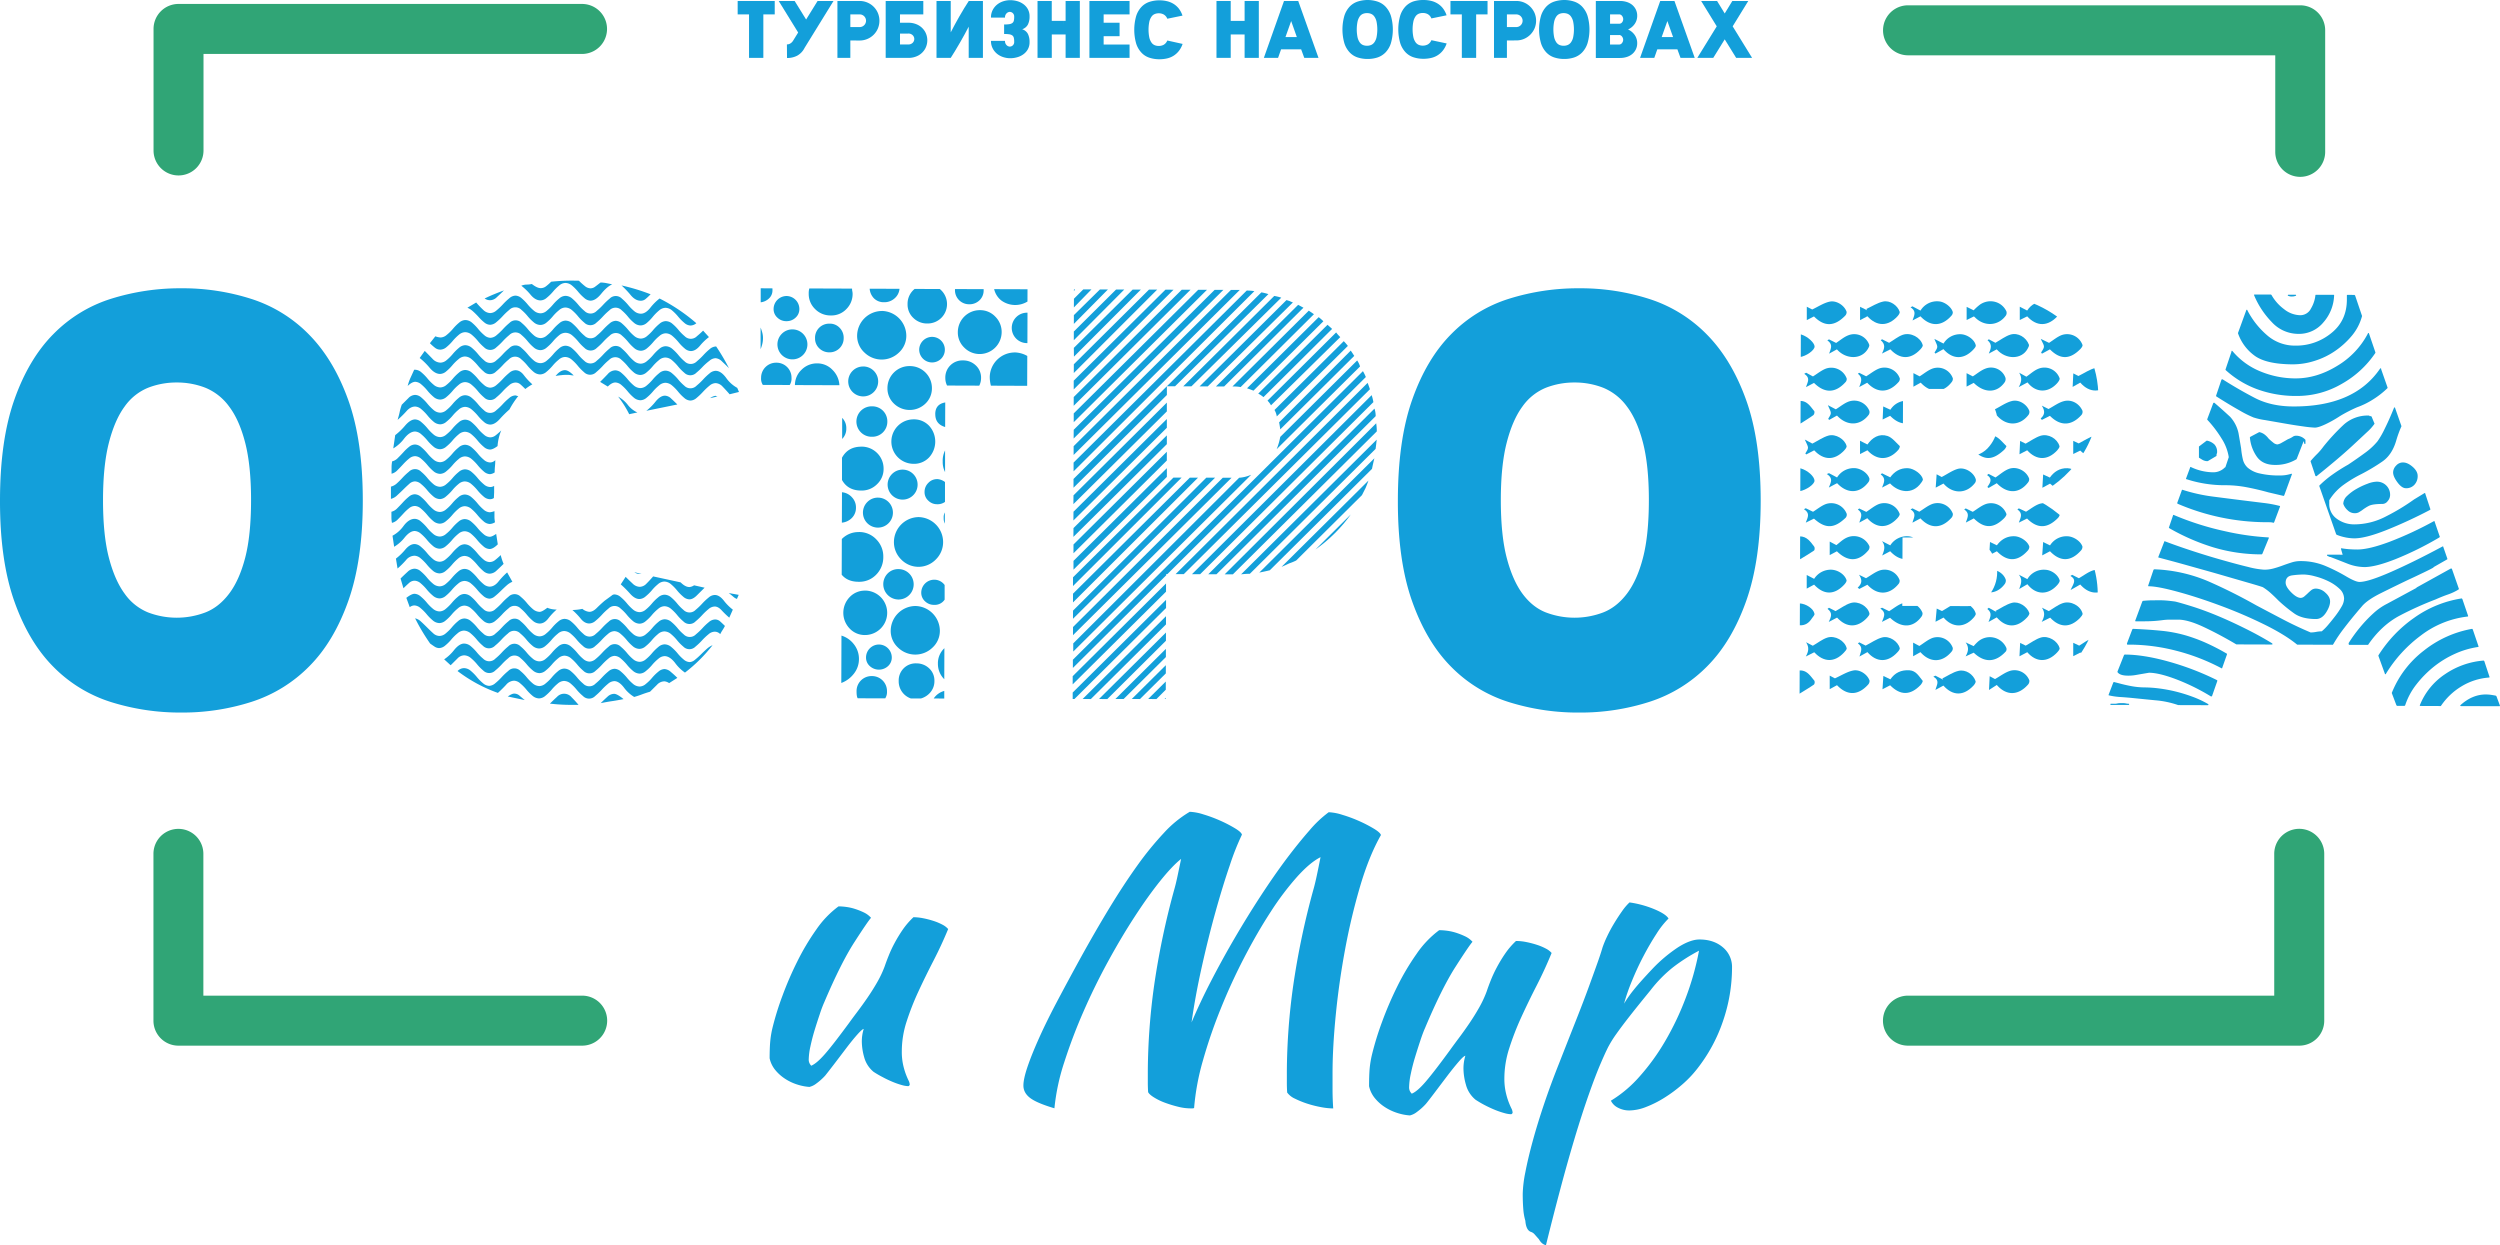 <svg id="Layer_1" data-name="Layer 1" xmlns="http://www.w3.org/2000/svg" xmlns:xlink="http://www.w3.org/1999/xlink" viewBox="0 0 1602.63 798.21"><defs><style>.cls-1{fill:none;}.cls-2,.cls-4{fill:#139fda;}.cls-3{clip-path:url(#clip-path);}.cls-4{fill-rule:evenodd;}.cls-5{fill:#30a576;}</style><clipPath id="clip-path" transform="translate(-190.89 -310.05)"><path class="cls-1" d="M1345.42,497.19l112.53.4a100.29,100.29,0,0,1,29.24,4.41,75.12,75.12,0,0,1,25.08,13,64.64,64.64,0,0,1,17.37,21.44q6.52,12.78,6.46,29.28a65,65,0,0,1-11.76,38A73.5,73.5,0,0,1,1493.5,629a73.61,73.61,0,0,1,30.67,25.43,64.91,64.91,0,0,1,11.48,38.11q0,16.51-6.66,29.24a64.78,64.78,0,0,1-17.51,21.32,74.94,74.94,0,0,1-25.17,12.85,100.52,100.52,0,0,1-29.28,4.21l-112.53-.38Zm65.42,62.13-.15,43.13,41.64.14a16.91,16.91,0,0,0,13.9-6.51,23.15,23.15,0,0,0,5.3-14.8,24.18,24.18,0,0,0-5.2-14.84,16.57,16.57,0,0,0-13.86-7Zm41.31,95.41-41.64-.14-.15,43.88,41.63.14a16.55,16.55,0,0,0,13.9-6.89,23.53,23.53,0,0,0,.11-29.62,16.55,16.55,0,0,0-13.85-7Z"/></clipPath></defs><title>logo острова на белый фон</title><path class="cls-2" d="M750.86,997.12a18.26,18.26,0,0,1-6-9.4,37.94,37.94,0,0,1-1.49-9.62,26.7,26.7,0,0,1,1.2-8.43c-.62,0-2,1.23-4.23,3.73s-4.59,5.46-7.19,8.88-5.13,6.79-7.65,10.07-4.39,5.68-5.64,7.24a37,37,0,0,1-5.77,5.14,11.54,11.54,0,0,1-4.34,2.1,33.77,33.77,0,0,1-7.85-1.56,31.49,31.49,0,0,1-7.73-3.67,27.41,27.41,0,0,1-6.31-5.64,17.61,17.61,0,0,1-3.6-7.51c0-4.38.14-8,.39-10.79a60.14,60.14,0,0,1,1.55-9.13,185.06,185.06,0,0,1,6.28-20.14,218.16,218.16,0,0,1,9.58-22.12,152,152,0,0,1,12.14-20.36,61.8,61.8,0,0,1,14.23-14.83,37.88,37.88,0,0,1,4.93.37,31.29,31.29,0,0,1,5.74,1.31,43.15,43.15,0,0,1,5.61,2.24,14.21,14.21,0,0,1,4.56,3.42q-2.12,2.33-10.71,15.67t-19.24,38.37a76.21,76.21,0,0,0-2.84,7.5c-1.11,3.27-2.22,6.71-3.32,10.29s-2,7.12-2.74,10.55a43.31,43.31,0,0,0-1.09,8.21,5.48,5.48,0,0,0,.58,2.81,9,9,0,0,0,1,1.41c2.35-.94,5.33-3.5,9-7.71s8.62-10.68,15.06-19.41q2.36-3.27,5.54-7.48t6.47-9q3.3-4.8,6.25-9.94a68.24,68.24,0,0,0,4.84-10.3c.63-1.88,1.47-4.1,2.5-6.67a77.47,77.47,0,0,1,3.77-8.08,92.46,92.46,0,0,1,5.19-8.54,48.65,48.65,0,0,1,6.94-8.07,33.58,33.58,0,0,1,6.56.73,56.63,56.63,0,0,1,6.68,1.78,35.45,35.45,0,0,1,5.5,2.36,12.11,12.11,0,0,1,3.5,2.72q-4.25,10.3-9.44,20.36t-9.69,19.78a169.53,169.53,0,0,0-7.56,19.31A61.71,61.71,0,0,0,769,983.82a39.24,39.24,0,0,0,.78,8.55,46,46,0,0,0,1.74,6.11c.62,1.64,1.2,3,1.74,4.1a6.69,6.69,0,0,1,.82,2.82c0,.15-.17.39-.47.7a.69.69,0,0,1-.48.23,16.39,16.39,0,0,1-4.21-.72,49.24,49.24,0,0,1-5.74-2c-2.11-.88-4.21-1.85-6.32-3A61.56,61.56,0,0,1,750.86,997.12Z" transform="translate(-190.89 -310.05)"/><path class="cls-2" d="M956.37,1020.34a2.13,2.13,0,0,1-.93.23h-1.88a33,33,0,0,1-7.6-1.08,75.61,75.61,0,0,1-8.43-2.6,37.46,37.46,0,0,1-7-3.43c-2-1.26-3.16-2.35-3.63-3.3-.14-2.19-.21-4.45-.2-6.8s0-4.61,0-6.79a410.49,410.49,0,0,1,4.06-54.85,498.44,498.44,0,0,1,13-61.84q.94-3.29,2-8.32c.71-3.35,1.47-7,2.27-10.89q-5.62,4.44-13.41,14.14t-16.37,22.91q-8.61,13.21-17.22,29t-15.7,32.07A338.88,338.88,0,0,0,873.14,991a137.58,137.58,0,0,0-6.31,29.52q-11.25-3.33-15.57-6.62t-4.31-8q0-4.21,2.62-11.95t7.33-18.25q4.71-10.55,11.57-23.53t15.1-28q9.43-17.09,18.52-32.05T919.89,865A205.61,205.61,0,0,1,937,844a71.74,71.74,0,0,1,16.58-13.54,33.1,33.1,0,0,1,8.78,1.67,90.12,90.12,0,0,1,10.77,4,86.1,86.1,0,0,1,9.36,4.84c2.73,1.65,4.25,3,4.55,4.12a166,166,0,0,0-7.79,19.67q-4.5,13.11-9.14,29.74t-8.79,35.25q-4.17,18.62-6.58,35.72,5.43-12.87,12.64-26.8t15.21-27.61q8-13.68,16.39-26.54T1015.31,861q8-10.63,15-18.59a72.25,72.25,0,0,1,12.35-11.68,32.65,32.65,0,0,1,8.78,1.68,89,89,0,0,1,10.78,4,87,87,0,0,1,9.36,4.84c2.72,1.65,4.24,3,4.56,4.11q-7.56,13.35-13.25,32.54a403.5,403.5,0,0,0-9.64,40.3q-3.93,21.07-6,41.82t-2.13,37.15q0,5.4,0,11.25t.43,12.2a45.6,45.6,0,0,1-7.86-.85,69.43,69.43,0,0,1-8.9-2.26,57.94,57.94,0,0,1-7.83-3.19,12.48,12.48,0,0,1-4.92-3.89c-.15-2.19-.22-4.45-.21-6.8s0-4.61,0-6.8a408.69,408.69,0,0,1,4.06-54.84,500,500,0,0,1,13-61.84c.63-2.18,1.35-5.16,2.15-8.9s1.58-7.65,2.39-11.71q-6.6,3.27-14.94,12.48a180.92,180.92,0,0,0-16.95,22.45q-8.61,13.21-17,29.36t-15.11,32.88A321.42,321.42,0,0,0,962,990,155.1,155.1,0,0,0,956.37,1020.34Z" transform="translate(-190.89 -310.05)"/><path class="cls-2" d="M1136.75,1015a18.67,18.67,0,0,1-6.13-9.62,38.65,38.65,0,0,1-1.56-9.85,27.49,27.49,0,0,1,1.2-8.65q-1,0-4.32,3.84t-7.34,9.13q-4,5.29-7.81,10.34t-5.77,7.45a37.1,37.1,0,0,1-5.89,5.29,11.46,11.46,0,0,1-4.45,2.17,34,34,0,0,1-8-1.57,32.61,32.61,0,0,1-7.93-3.72,27.56,27.56,0,0,1-6.49-5.77,18.06,18.06,0,0,1-3.73-7.69q0-6.74.36-11.06a63.59,63.59,0,0,1,1.56-9.38,189.73,189.73,0,0,1,6.37-20.67,225.64,225.64,0,0,1,9.74-22.72,157.06,157.06,0,0,1,12.38-20.91,63.49,63.49,0,0,1,14.55-15.27,41.29,41.29,0,0,1,5,.36,33.31,33.31,0,0,1,5.89,1.32,47.14,47.14,0,0,1,5.77,2.29,14.77,14.77,0,0,1,4.69,3.48q-2.16,2.41-10.94,16.11t-19.59,39.43q-1.2,2.64-2.88,7.69t-3.37,10.58q-1.68,5.52-2.77,10.81a44.62,44.62,0,0,0-1.08,8.42,5.52,5.52,0,0,0,.6,2.88,7.49,7.49,0,0,0,1.09,1.44q3.6-1.44,9.13-7.93t15.39-20q2.4-3.36,5.65-7.69t6.61-9.26q3.36-4.92,6.37-10.22a70.56,70.56,0,0,0,4.93-10.57q.94-2.89,2.52-6.85a81.2,81.2,0,0,1,3.85-8.3,92.46,92.46,0,0,1,5.29-8.77,48.89,48.89,0,0,1,7.09-8.3,34.56,34.56,0,0,1,6.73.72,59.56,59.56,0,0,1,6.85,1.81,34.64,34.64,0,0,1,5.65,2.4,12.29,12.29,0,0,1,3.6,2.77q-4.32,10.57-9.61,20.91t-9.86,20.31a175.08,175.08,0,0,0-7.69,19.84,63.24,63.24,0,0,0-3.13,19.23,39.61,39.61,0,0,0,.85,8.77,45.11,45.11,0,0,0,1.8,6.25c.64,1.68,1.24,3.09,1.8,4.21a6.69,6.69,0,0,1,.84,2.88c0,.16-.16.4-.48.73a.73.73,0,0,1-.48.24,17,17,0,0,1-4.33-.73,53,53,0,0,1-5.89-2q-3.24-1.32-6.49-3A64.14,64.14,0,0,1,1136.75,1015Z" transform="translate(-190.89 -310.05)"/><path class="cls-2" d="M1172.57,1099.85c-2.25-.64-3.53-3-3.85-7.21a35.81,35.81,0,0,1-1.32-7.45q-.36-4.34-.36-9.86a78.11,78.11,0,0,1,1.68-13.82q1.68-8.77,4.69-19.84t7.33-23.92q4.34-12.86,9.62-26.08,6.5-16.57,11.3-28.72t8-21q3.24-8.89,5.29-14.66t3.24-9.86a66.94,66.94,0,0,1,2.89-7,92.75,92.75,0,0,1,4.45-8.3q2.52-4.2,5.17-7.93a34.45,34.45,0,0,1,4.8-5.65,65,65,0,0,1,15.87,4.33q7.44,3.12,9.13,6a54.16,54.16,0,0,0-7.69,9.74q-4.32,6.61-8.41,14.42T1237,939a120.94,120.94,0,0,0-5,14.42,75.84,75.84,0,0,1,6.25-8.89q3.84-4.81,11.78-13.23a94.43,94.43,0,0,1,16.7-14.06q7.82-4.92,13.59-4.93,9.13,0,15,5a16.31,16.31,0,0,1,5.89,13,105.59,105.59,0,0,1-5.77,34.26,102.59,102.59,0,0,1-16.58,30.65,70.92,70.92,0,0,1-9.62,10.09,89.22,89.22,0,0,1-11.54,8.54,66.73,66.73,0,0,1-11.78,5.89,30,30,0,0,1-10.34,2.16,15.35,15.35,0,0,1-7.57-1.8,9.89,9.89,0,0,1-4.45-4.45,78.91,78.91,0,0,0,18.27-15.38,139.39,139.39,0,0,0,16.47-22.72,181,181,0,0,0,13.22-27.77,176.84,176.84,0,0,0,8.53-30.29A114.56,114.56,0,0,0,1263.56,930,84.85,84.85,0,0,0,1249,944.8q-8.65,10.58-13.71,17.06T1227,972.92a71.51,71.51,0,0,0-5.29,8.54q-2,4-4.45,9.73-3.36,7.69-7.81,20.31t-9.14,28.25q-4.68,15.63-9.37,33.3t-9,35.21q-2.64-.48-4.56-3.84c-1.29-1.44-2.21-2.49-2.77-3.13A5.27,5.27,0,0,0,1172.57,1099.85Z" transform="translate(-190.89 -310.05)"/><path class="cls-2" d="M507.49,629.32a4.51,4.51,0,0,1-2.63.75,6.36,6.36,0,0,1-3.94-1.7,29.84,29.84,0,0,1-3.91-4,29.51,29.51,0,0,0-3.94-4,6.66,6.66,0,0,0-4.3-1.7,6.3,6.3,0,0,0-3.95,1.67,28.71,28.71,0,0,0-3.95,3.93,29.88,29.88,0,0,1-3.95,3.93A6.38,6.38,0,0,1,473,630a6.73,6.73,0,0,1-4.3-1.7,29.45,29.45,0,0,1-3.93-4,28.78,28.78,0,0,0-3.93-3.95,6.28,6.28,0,0,0-3.92-1.7,5.57,5.57,0,0,0-3.76,1.68c-1.26,1.11-2.51,2.3-3.76,3.54s-2.58,2.49-3.95,3.75a8.67,8.67,0,0,1-3.95,2.23V622a8.45,8.45,0,0,0,3.77-2.06,52.82,52.82,0,0,0,3.75-3.74,38.54,38.54,0,0,1,4-3.74,5.46,5.46,0,0,1,7.87,0,30,30,0,0,1,3.93,3.95,28.82,28.82,0,0,0,3.92,4,6.76,6.76,0,0,0,4.31,1.7,6.33,6.33,0,0,0,3.94-1.67,29.34,29.34,0,0,0,4-3.93,28.62,28.62,0,0,1,4-3.92,6.3,6.3,0,0,1,3.95-1.67,6.68,6.68,0,0,1,4.3,1.7,28.88,28.88,0,0,1,3.93,4,29.86,29.86,0,0,0,3.93,3.94,6.32,6.32,0,0,0,3.92,1.7,4.61,4.61,0,0,0,2.64-.74l0,4.12ZM441.9,613.73c0-1.26,0-2.57,0-4a20.18,20.18,0,0,1,.38-3.94,7.4,7.4,0,0,0,3.76-2.24c1.25-1.23,2.45-2.48,3.58-3.73a28.87,28.87,0,0,1,3.57-3.36A6,6,0,0,1,457,595a6.43,6.43,0,0,1,3.94,1.7,31.79,31.79,0,0,1,3.91,3.95,28.32,28.32,0,0,0,3.93,4,6.68,6.68,0,0,0,4.3,1.7,6.3,6.3,0,0,0,3.95-1.67,28.71,28.71,0,0,0,3.95-3.93,29.94,29.94,0,0,1,4-3.93,6.37,6.37,0,0,1,3.95-1.66,6.75,6.75,0,0,1,4.3,1.7,30.58,30.58,0,0,1,3.93,3.95,28.18,28.18,0,0,0,3.92,4,6.26,6.26,0,0,0,3.93,1.7,4.65,4.65,0,0,0,3.38-1.48c0,1.25-.07,2.56-.2,3.93s-.19,2.69-.19,3.94a6.49,6.49,0,0,1-3,1.12,6.36,6.36,0,0,1-3.93-1.7,29.9,29.9,0,0,1-3.92-4,29.45,29.45,0,0,0-3.93-4,6.74,6.74,0,0,0-4.3-1.69,6.21,6.21,0,0,0-3.95,1.66,29.28,29.28,0,0,0-3.95,3.93,29.34,29.34,0,0,1-4,3.93,6.38,6.38,0,0,1-3.94,1.67,6.76,6.76,0,0,1-4.31-1.7,29.39,29.39,0,0,1-3.92-4,30,30,0,0,0-3.93-3.95,6.3,6.3,0,0,0-3.92-1.7,6,6,0,0,0-3.77,1.49,35.85,35.85,0,0,0-3.76,3.54c-1.25,1.38-2.52,2.69-3.76,3.93A7.61,7.61,0,0,1,441.9,613.73Zm.26,31.5a18,18,0,0,1-.35-3.56c0-1.13,0-2.31,0-3.56a7.63,7.63,0,0,0,3.75-2.24c1.25-1.25,2.52-2.56,3.76-3.94a35.9,35.9,0,0,1,3.77-3.54,5.93,5.93,0,0,1,3.75-1.49,6.33,6.33,0,0,1,3.94,1.7,29.3,29.3,0,0,1,3.92,3.95,29.45,29.45,0,0,0,3.93,4,6.75,6.75,0,0,0,4.3,1.7,6.38,6.38,0,0,0,3.95-1.67,29.29,29.29,0,0,0,3.95-3.93,28.77,28.77,0,0,1,4-3.93,6.19,6.19,0,0,1,3.95-1.66,6.74,6.74,0,0,1,4.3,1.69,30.05,30.05,0,0,1,3.93,4,29.84,29.84,0,0,0,3.91,4,6.39,6.39,0,0,0,3.94,1.7,11.63,11.63,0,0,0,3-.74c0,1.25,0,2.44,0,3.56a18,18,0,0,0,.36,3.56,6.63,6.63,0,0,1-3.38,1.12,6.31,6.31,0,0,1-3.93-1.7,28.73,28.73,0,0,1-3.92-4,31.33,31.33,0,0,0-3.93-4,6.72,6.72,0,0,0-4.31-1.7,6.28,6.28,0,0,0-3.94,1.67,29.88,29.88,0,0,0-3.95,3.93,28.76,28.76,0,0,1-4,3.93,6.32,6.32,0,0,1-3.94,1.67,6.7,6.7,0,0,1-4.31-1.7,27.74,27.74,0,0,1-3.92-4,30.58,30.58,0,0,0-3.93-3.95,6.31,6.31,0,0,0-3.93-1.7,6,6,0,0,0-3.76,1.49,31.22,31.22,0,0,0-3.57,3.36c-1.13,1.26-2.32,2.49-3.57,3.74A7.6,7.6,0,0,1,442.16,645.23Zm.35,8.25a21,21,0,0,0,7.15-6.36c2.26-3,4.64-4.48,7.15-4.47a6.3,6.3,0,0,1,3.92,1.7,31.23,31.23,0,0,1,3.93,3.95,27.28,27.28,0,0,0,3.93,4,6.66,6.66,0,0,0,4.3,1.7,6.34,6.34,0,0,0,3.95-1.67,29.87,29.87,0,0,0,4-3.93,29.79,29.79,0,0,1,3.95-3.92,6.3,6.3,0,0,1,3.94-1.67,6.7,6.7,0,0,1,4.31,1.7,31.23,31.23,0,0,1,3.93,3.95,28.73,28.73,0,0,0,3.92,4,6.31,6.31,0,0,0,3.93,1.7q1.5,0,4.14-1.85L510,659q-3,3-5.26,3a6.31,6.31,0,0,1-3.94-1.7,29.3,29.3,0,0,1-3.92-4,30.62,30.62,0,0,0-3.92-4,6.78,6.78,0,0,0-4.31-1.7,6.31,6.31,0,0,0-3.94,1.67,29.34,29.34,0,0,0-4,3.93,29.28,29.28,0,0,1-3.95,3.93,6.4,6.4,0,0,1-3.95,1.67,6.68,6.68,0,0,1-4.3-1.7,28.32,28.32,0,0,1-3.93-4,31.17,31.17,0,0,0-3.92-3.95,6.39,6.39,0,0,0-3.94-1.7q-3,0-6.39,4.11a24.19,24.19,0,0,1-6.77,6ZM444.24,589a41.91,41.91,0,0,0,6.39-6.17c2.27-2.62,4.39-3.92,6.4-3.91a6.41,6.41,0,0,1,3.93,1.7,31.07,31.07,0,0,1,3.92,3.94,28.82,28.82,0,0,0,3.92,4,6.71,6.71,0,0,0,4.32,1.7,6.3,6.3,0,0,0,3.93-1.67,28.22,28.22,0,0,0,4-3.93,30.4,30.4,0,0,1,3.95-3.92,6.36,6.36,0,0,1,4-1.67,6.75,6.75,0,0,1,4.3,1.7,29.45,29.45,0,0,1,3.93,4,28.7,28.7,0,0,0,3.93,3.94,6.26,6.26,0,0,0,3.92,1.7,5.55,5.55,0,0,0,3.57-1.3,39.64,39.64,0,0,0,3.58-3.16A31.5,31.5,0,0,0,509.85,596q-3,2.25-4.88,2.23a6.26,6.26,0,0,1-3.93-1.7,28.23,28.23,0,0,1-3.93-4,30,30,0,0,0-3.93-4,6.73,6.73,0,0,0-4.3-1.7,6.36,6.36,0,0,0-3.95,1.67,30.49,30.49,0,0,0-3.95,3.93,28.71,28.71,0,0,1-4,3.93,6.3,6.3,0,0,1-3.95,1.67,6.7,6.7,0,0,1-4.3-1.7,28.32,28.32,0,0,1-3.93-4,30.58,30.58,0,0,0-3.93-3.95,6.36,6.36,0,0,0-3.92-1.7c-2.25,0-4.57,1.49-6.95,4.48a24.38,24.38,0,0,1-7,6.35Zm.46,79.15a37.63,37.63,0,0,0,6-5.8c2-2.37,4-3.55,6-3.54a6.39,6.39,0,0,1,3.94,1.7,30.52,30.52,0,0,1,3.92,3.95,27.79,27.79,0,0,0,3.93,4,6.68,6.68,0,0,0,4.3,1.7,6.32,6.32,0,0,0,3.95-1.67,28.71,28.71,0,0,0,4-3.93,29.88,29.88,0,0,1,3.95-3.93,6.36,6.36,0,0,1,3.95-1.67,6.78,6.78,0,0,1,4.31,1.7,31.27,31.27,0,0,1,3.92,4,29.3,29.3,0,0,0,3.92,4,6.33,6.33,0,0,0,3.94,1.7,5.62,5.62,0,0,0,3.56-1.3,39.86,39.86,0,0,0,3.58-3.17,36.28,36.28,0,0,0,1.85,5.63c-1.5,1.49-3,2.93-4.5,4.3a6.71,6.71,0,0,1-4.52,2,6.32,6.32,0,0,1-3.93-1.69,30.05,30.05,0,0,1-3.93-4,30.62,30.62,0,0,0-3.92-4,6.74,6.74,0,0,0-4.31-1.69,6.38,6.38,0,0,0-4,1.66,29.82,29.82,0,0,0-3.94,3.93,30,30,0,0,1-4,3.94,6.36,6.36,0,0,1-3.94,1.66,6.72,6.72,0,0,1-4.31-1.69,28.91,28.91,0,0,1-3.92-4,31.23,31.23,0,0,0-3.93-3.95,6.37,6.37,0,0,0-3.93-1.69,7.1,7.1,0,0,0-5.45,2.79,58.15,58.15,0,0,1-5.45,5.42Zm1.07-88.9c.5-1.75,1-3.43,1.33-5.07s.82-3.17,1.33-4.67l4.32-4.3a6.13,6.13,0,0,1,4.33-2,6.31,6.31,0,0,1,3.93,1.69,29.4,29.4,0,0,1,3.92,4,30.58,30.58,0,0,0,3.93,4,6.7,6.7,0,0,0,4.31,1.7,6.3,6.3,0,0,0,3.94-1.67,29.29,29.29,0,0,0,3.95-3.93,29.18,29.18,0,0,1,3.95-3.92,6.32,6.32,0,0,1,4-1.67,6.65,6.65,0,0,1,4.29,1.7,28.84,28.84,0,0,1,3.94,3.95,29.3,29.3,0,0,0,3.92,4,5.44,5.44,0,0,0,7.87,0,40.4,40.4,0,0,0,4.14-3.92,39.47,39.47,0,0,1,4.15-3.93,6.28,6.28,0,0,1,3.94-1.67,1.75,1.75,0,0,1,.75.18,2.48,2.48,0,0,0,1.13.2,56.79,56.79,0,0,0-5.66,8.61,71.66,71.66,0,0,0-6.22,6.16c-2.14,2.38-4.19,3.55-6.19,3.54a6.26,6.26,0,0,1-3.93-1.7,28.23,28.23,0,0,1-3.93-4,31.23,31.23,0,0,0-3.93-3.95,6.75,6.75,0,0,0-4.3-1.7,6.33,6.33,0,0,0-3.95,1.67,29.2,29.2,0,0,0-3.95,3.92,28.22,28.22,0,0,1-4,3.93,6.3,6.3,0,0,1-3.94,1.67,6.7,6.7,0,0,1-4.31-1.7,28.68,28.68,0,0,1-3.91-4,31.33,31.33,0,0,0-3.93-4,6.41,6.41,0,0,0-3.94-1.7c-2,0-3.88,1-5.63,3A60.94,60.94,0,0,1,445.77,579.22Zm1.9,101.66q2.25-2.24,4.52-4.3a6.69,6.69,0,0,1,4.5-2,6.35,6.35,0,0,1,3.93,1.68,31.23,31.23,0,0,1,3.93,3.95,27.87,27.87,0,0,0,3.93,4,6.7,6.7,0,0,0,4.3,1.69,6.38,6.38,0,0,0,4-1.66,30.59,30.59,0,0,0,3.95-3.94,30.44,30.44,0,0,1,3.94-3.93,6.44,6.44,0,0,1,3.95-1.66,6.75,6.75,0,0,1,4.3,1.69,30,30,0,0,1,3.93,4,29.45,29.45,0,0,0,3.93,4,6.38,6.38,0,0,0,3.94,1.69c2,0,3.87-1,5.63-3.16A49.16,49.16,0,0,1,516,677l3.35,6a12.8,12.8,0,0,0-3.75,2.42c-1.26,1.12-2.52,2.32-3.77,3.55a45.46,45.46,0,0,1-3.76,3.37,5.74,5.74,0,0,1-3.38,1.49,6.4,6.4,0,0,1-3.94-1.71,29.3,29.3,0,0,1-3.92-4,30,30,0,0,0-3.93-3.95,6.68,6.68,0,0,0-4.3-1.7,6.3,6.3,0,0,0-3.95,1.67,29.93,29.93,0,0,0-4,3.93,29.73,29.73,0,0,1-3.94,3.92,6.42,6.42,0,0,1-3.95,1.68,6.79,6.79,0,0,1-4.31-1.71,29.3,29.3,0,0,1-3.92-3.95,29.9,29.9,0,0,0-3.92-4,6.35,6.35,0,0,0-3.94-1.7,5.3,5.3,0,0,0-3.57,1.48q-1.69,1.5-3.57,3.37Zm3.7,12.39c2.26-1.74,4-2.6,5.26-2.6a6.37,6.37,0,0,1,3.94,1.71,29.8,29.8,0,0,1,3.92,3.94,28.78,28.78,0,0,0,3.93,3.95,6.75,6.75,0,0,0,4.3,1.71,6.42,6.42,0,0,0,3.95-1.68,30.4,30.4,0,0,0,3.95-3.92,28.62,28.62,0,0,1,3.95-3.92,6.32,6.32,0,0,1,3.95-1.68,6.74,6.74,0,0,1,4.31,1.71,29.31,29.31,0,0,1,3.92,4,29.27,29.27,0,0,0,3.93,3.94,5.42,5.42,0,0,0,7.87,0,41.39,41.39,0,0,0,4.14-3.92,37.36,37.36,0,0,1,4.14-3.92,5.42,5.42,0,0,1,7.87,0,27.7,27.7,0,0,1,3.93,3.95,30,30,0,0,0,3.93,4,6.8,6.8,0,0,0,4.3,1.71c1,0,2.64-.87,4.89-2.62a15.11,15.11,0,0,0,6,1.14,39.48,39.48,0,0,0-5.45,5.81c-1.65,2.12-3.46,3.16-5.47,3.16a6.71,6.71,0,0,1-4.29-1.7,29.42,29.42,0,0,1-3.94-4,27.65,27.65,0,0,0-3.92-3.95,5.42,5.42,0,0,0-7.87,0,36.5,36.5,0,0,0-4.14,3.92,42.5,42.5,0,0,1-4.14,3.92,6.36,6.36,0,0,1-3.95,1.68,6.28,6.28,0,0,1-3.93-1.71,29.36,29.36,0,0,1-3.93-4,28.69,28.69,0,0,0-3.93-3.94,6.69,6.69,0,0,0-4.3-1.71,6.36,6.36,0,0,0-3.95,1.68,29.68,29.68,0,0,0-4,3.91,29.82,29.82,0,0,1-3.94,3.93,6.38,6.38,0,0,1-3.95,1.68,6.7,6.7,0,0,1-4.31-1.71,28.73,28.73,0,0,1-3.92-3.95,29.86,29.86,0,0,0-3.93-3.94,6.42,6.42,0,0,0-3.93-1.72,5,5,0,0,0-3,1.12Zm.85-135.78a30.43,30.43,0,0,1,1.9-5.44c.75-1.61,1.5-3.3,2.27-5h.75a6.35,6.35,0,0,1,3.93,1.7,30.05,30.05,0,0,1,3.93,4,30.36,30.36,0,0,0,3.91,3.94,6.78,6.78,0,0,0,4.32,1.7,6.35,6.35,0,0,0,3.93-1.67,29.34,29.34,0,0,0,4-3.93,29.78,29.78,0,0,1,3.95-3.92,6.32,6.32,0,0,1,3.95-1.67,6.7,6.7,0,0,1,4.3,1.7,28.32,28.32,0,0,1,3.93,4,29.86,29.86,0,0,0,3.93,3.94,6.32,6.32,0,0,0,3.93,1.7,6.44,6.44,0,0,0,3.95-1.66,42.67,42.67,0,0,0,4.13-3.93,40.42,40.42,0,0,1,4.14-3.93,6.3,6.3,0,0,1,3.95-1.67c2,0,3.8,1.08,5.42,3.21a41.1,41.1,0,0,0,5.42,5.84,32.28,32.28,0,0,0-4.51,3c-1.25-1.24-2.31-2.26-3.18-3a4.69,4.69,0,0,0-3.19-1.14,6.29,6.29,0,0,0-3.93,1.66,39.53,39.53,0,0,0-4.14,3.93,41.6,41.6,0,0,1-4.15,3.93,5.44,5.44,0,0,1-7.87,0,29.36,29.36,0,0,1-3.93-4,28.88,28.88,0,0,0-3.93-4A6.66,6.66,0,0,0,489,555a6.32,6.32,0,0,0-3.95,1.67,28.71,28.71,0,0,0-4,3.93,29.88,29.88,0,0,1-3.95,3.93,6.32,6.32,0,0,1-3.94,1.67,6.68,6.68,0,0,1-4.31-1.7,30,30,0,0,1-3.93-4,29.4,29.4,0,0,0-3.92-4,6.35,6.35,0,0,0-3.93-1.7C455.6,554.87,454,555.75,452.22,557.49Zm14.42,165.1q-2.61-3.76-5-7.72T457,706.42a8.07,8.07,0,0,1,3.75,2.08c1.24,1.12,2.55,2.39,3.92,3.76s2.67,2.63,3.93,3.76a6,6,0,0,0,4.12,1.71,6.36,6.36,0,0,0,3.95-1.68,29.73,29.73,0,0,0,3.94-3.92,29.77,29.77,0,0,1,3.95-3.92,6.34,6.34,0,0,1,3.95-1.68,6.67,6.67,0,0,1,4.3,1.71,28.29,28.29,0,0,1,3.94,4,29.21,29.21,0,0,0,3.92,3.94,5.4,5.4,0,0,0,7.87,0,40.54,40.54,0,0,0,4.15-3.93,37.36,37.36,0,0,1,4.14-3.92,5.42,5.42,0,0,1,7.87,0,28.23,28.23,0,0,1,3.93,3.95,30,30,0,0,0,3.93,4,6.69,6.69,0,0,0,4.3,1.71,6.34,6.34,0,0,0,4-1.68,29.87,29.87,0,0,0,4-3.93,27.55,27.55,0,0,1,3.95-3.92,6.29,6.29,0,0,1,3.94-1.68,6.72,6.72,0,0,1,4.31,1.71,29.36,29.36,0,0,1,3.93,3.95,29.3,29.3,0,0,0,3.92,4,5.43,5.43,0,0,0,7.88,0,41.54,41.54,0,0,0,4.14-3.93,38.32,38.32,0,0,1,4.14-3.92,5.44,5.44,0,0,1,7.88,0,29.26,29.26,0,0,1,3.93,3.94,29.25,29.25,0,0,0,3.91,4,6.74,6.74,0,0,0,4.32,1.71,6.31,6.31,0,0,0,3.93-1.68,28.77,28.77,0,0,0,4-3.93,28,28,0,0,1,3.95-3.91,6.32,6.32,0,0,1,4-1.68,6.71,6.71,0,0,1,4.3,1.71,29.27,29.27,0,0,1,3.93,3.94,28.78,28.78,0,0,0,3.93,4,5.42,5.42,0,0,0,7.87,0,42.63,42.63,0,0,0,4.15-3.92,36.45,36.45,0,0,1,4.13-3.92,6.32,6.32,0,0,1,3.94-1.68,4.79,4.79,0,0,1,3.19,1.14c.86.75,1.92,1.76,3.18,3a27.27,27.27,0,0,1-1.51,2.63,22.8,22.8,0,0,0-1.51,2.62A4.72,4.72,0,0,0,649,715a6.25,6.25,0,0,0-3.94,1.67,40.46,40.46,0,0,0-4.15,3.92,38.41,38.41,0,0,1-4.14,3.93,5.42,5.42,0,0,1-7.87,0,27.7,27.7,0,0,1-3.93-4,29.36,29.36,0,0,0-3.93-4,6.69,6.69,0,0,0-4.3-1.71,6.34,6.34,0,0,0-4,1.68,30.4,30.4,0,0,0-3.95,3.92,27.68,27.68,0,0,1-4,3.93,6.29,6.29,0,0,1-3.93,1.68,6.74,6.74,0,0,1-4.32-1.71,28.68,28.68,0,0,1-3.91-4,30.58,30.58,0,0,0-3.93-3.95,6.37,6.37,0,0,0-3.93-1.71,6.3,6.3,0,0,0-4,1.68,39.33,39.33,0,0,0-4.14,3.92,39.21,39.21,0,0,1-4.14,3.92,5.43,5.43,0,0,1-7.88,0,28.64,28.64,0,0,1-3.92-3.94,29.9,29.9,0,0,0-3.92-3.95,6.74,6.74,0,0,0-4.32-1.71,6.27,6.27,0,0,0-3.93,1.68,29.17,29.17,0,0,0-4,3.91,28.7,28.7,0,0,1-3.95,3.93,6.34,6.34,0,0,1-4,1.68,6.69,6.69,0,0,1-4.3-1.71,27.7,27.7,0,0,1-3.93-4,29.27,29.27,0,0,0-3.93-3.94,5.42,5.42,0,0,0-7.87,0,40.25,40.25,0,0,0-4.14,3.91,37.5,37.5,0,0,1-4.15,3.93,5.42,5.42,0,0,1-7.87,0,28.18,28.18,0,0,1-3.92-4,31.23,31.23,0,0,0-3.93-3.95,6.8,6.8,0,0,0-4.3-1.71,6.37,6.37,0,0,0-3.95,1.68,30.46,30.46,0,0,0-4,3.92,28.1,28.1,0,0,1-3.94,3.93,6.36,6.36,0,0,1-3.95,1.68,5.63,5.63,0,0,1-3-1C468.64,724,467.64,723.34,466.64,722.59ZM463.18,535c1.75,1.75,3.41,3.45,5,5.09a7.15,7.15,0,0,0,5.06,2.44,6.38,6.38,0,0,0,4-1.66,29.91,29.91,0,0,0,3.94-3.94,31.71,31.71,0,0,1,3.95-3.92,6.4,6.4,0,0,1,3.95-1.67,6.71,6.71,0,0,1,4.3,1.7,30,30,0,0,1,3.94,4,28.82,28.82,0,0,0,3.92,4,5.46,5.46,0,0,0,7.87,0,40.54,40.54,0,0,0,4.15-3.93,40.54,40.54,0,0,1,4.14-3.93,5.44,5.44,0,0,1,7.87,0,30.58,30.58,0,0,1,3.93,4,29.54,29.54,0,0,0,3.93,4,6.76,6.76,0,0,0,4.3,1.68,6.4,6.4,0,0,0,4-1.65,30.59,30.59,0,0,0,4-3.94,28.72,28.72,0,0,1,3.95-3.93,6.33,6.33,0,0,1,3.94-1.67,6.76,6.76,0,0,1,4.31,1.7,30.68,30.68,0,0,1,3.93,4,29.39,29.39,0,0,0,3.92,4,5.47,5.47,0,0,0,7.88,0,40.57,40.57,0,0,0,4.14-3.94,40.48,40.48,0,0,1,4.14-3.93,5.45,5.45,0,0,1,7.88,0,31.9,31.9,0,0,1,3.93,4,28.3,28.3,0,0,0,3.91,4,6.77,6.77,0,0,0,4.32,1.69,6.38,6.38,0,0,0,3.94-1.66,29.38,29.38,0,0,0,4-3.94,29.88,29.88,0,0,1,3.95-3.93,6.34,6.34,0,0,1,4-1.66,6.77,6.77,0,0,1,4.3,1.69,31.23,31.23,0,0,1,3.93,4,29,29,0,0,0,3.93,4,5.46,5.46,0,0,0,7.87,0,42.87,42.87,0,0,0,4.15-3.94,39.33,39.33,0,0,1,4.13-3.92,6.35,6.35,0,0,1,3.94-1.67H650a135.94,135.94,0,0,1,8.2,13.91c-1.49-1.51-3-2.94-4.49-4.33a6.45,6.45,0,0,0-4.11-2.07,6.25,6.25,0,0,0-3.94,1.67A37.42,37.42,0,0,0,641.5,545a41.6,41.6,0,0,1-4.14,3.93,5.44,5.44,0,0,1-7.87,0,29.45,29.45,0,0,1-3.93-4,29.36,29.36,0,0,0-3.93-4,6.67,6.67,0,0,0-4.3-1.69,6.27,6.27,0,0,0-4,1.66,29.87,29.87,0,0,0-4,3.93,29.88,29.88,0,0,1-3.95,3.93,6.35,6.35,0,0,1-3.94,1.67,6.76,6.76,0,0,1-4.31-1.7,28.82,28.82,0,0,1-3.92-4,30.58,30.58,0,0,0-3.93-4,5.45,5.45,0,0,0-7.88,0,37.5,37.5,0,0,0-4.14,3.93,42.61,42.61,0,0,1-4.13,3.93,5.46,5.46,0,0,1-7.89,0,30.52,30.52,0,0,1-3.92-4,28.82,28.82,0,0,0-3.92-4,6.73,6.73,0,0,0-4.32-1.7,6.25,6.25,0,0,0-3.93,1.67,27.69,27.69,0,0,0-4,3.93,31,31,0,0,1-3.95,3.92,6.38,6.38,0,0,1-4,1.67,6.73,6.73,0,0,1-4.3-1.7,29.36,29.36,0,0,1-3.93-4,28.78,28.78,0,0,0-3.93-4,5.44,5.44,0,0,0-7.87,0,38.46,38.46,0,0,0-4.14,3.93,42.57,42.57,0,0,1-4.14,3.92,5.44,5.44,0,0,1-7.87,0,29.36,29.36,0,0,1-3.93-4,29.36,29.36,0,0,0-3.93-3.95,6.68,6.68,0,0,0-4.3-1.7,6.3,6.3,0,0,0-3.95,1.67,29.24,29.24,0,0,0-4,3.92,29.82,29.82,0,0,1-3.94,3.93,6.4,6.4,0,0,1-3.94,1.67c-2.25,0-4.51-1.32-6.75-4a42.46,42.46,0,0,0-6.35-6.22Zm6.78-9.35a11.58,11.58,0,0,0,3.38.75,6.34,6.34,0,0,0,3.94-1.67,29.83,29.83,0,0,0,4-3.92,29.83,29.83,0,0,1,3.94-3.93,6.36,6.36,0,0,1,3.95-1.67,6.78,6.78,0,0,1,4.31,1.7,30.62,30.62,0,0,1,3.92,4,29.36,29.36,0,0,0,3.93,4,6.28,6.28,0,0,0,3.93,1.7,6.46,6.46,0,0,0,3.95-1.67,41.48,41.48,0,0,0,4.14-3.93,39.47,39.47,0,0,1,4.13-3.93,5.44,5.44,0,0,1,7.87,0,28.87,28.87,0,0,1,3.93,4,30,30,0,0,0,3.93,4,6.68,6.68,0,0,0,4.3,1.7,6.3,6.3,0,0,0,3.95-1.67,28.76,28.76,0,0,0,4-3.93,28.72,28.72,0,0,1,4-3.93,6.31,6.31,0,0,1,3.94-1.67,6.76,6.76,0,0,1,4.31,1.7,31.33,31.33,0,0,1,3.93,4,28.68,28.68,0,0,0,3.91,3.95,5.46,5.46,0,0,0,7.89,0,39.36,39.36,0,0,0,4.14-3.93,41.55,41.55,0,0,1,4.13-3.93,6.28,6.28,0,0,1,3.95-1.66,6.42,6.42,0,0,1,3.93,1.69,32.61,32.61,0,0,1,3.93,4,28.27,28.27,0,0,0,3.92,4,6.7,6.7,0,0,0,4.31,1.7,6.34,6.34,0,0,0,4-1.67,28.65,28.65,0,0,0,3.94-3.93,31.71,31.71,0,0,1,4-3.92,6.4,6.4,0,0,1,3.95-1.67,6.71,6.71,0,0,1,4.3,1.7,29.51,29.51,0,0,1,3.94,4,29.21,29.21,0,0,0,3.92,3.94,5.45,5.45,0,0,0,7.88,0c1.38-1.12,2.69-2.31,3.94-3.55l3.74,4.14a34.25,34.25,0,0,0-5.82,5.61c-1.9,2.25-3.84,3.36-5.83,3.35a6.35,6.35,0,0,1-3.94-1.69,28.82,28.82,0,0,1-3.92-4,30.05,30.05,0,0,0-3.93-4,6.73,6.73,0,0,0-4.3-1.7,6.33,6.33,0,0,0-3.95,1.67,30.55,30.55,0,0,0-4,3.93,29.32,29.32,0,0,1-3.94,3.94,6.38,6.38,0,0,1-3.95,1.66,6.76,6.76,0,0,1-4.31-1.69,29.49,29.49,0,0,1-3.92-4,31.17,31.17,0,0,0-3.92-4,5.45,5.45,0,0,0-7.88,0,39.47,39.47,0,0,0-4.14,3.93,40.63,40.63,0,0,1-4.14,3.94,5.49,5.49,0,0,1-7.88,0,29.39,29.39,0,0,1-3.92-4,31.27,31.27,0,0,0-3.92-4,6.8,6.8,0,0,0-4.32-1.7A6.33,6.33,0,0,0,549.3,525a28.72,28.72,0,0,0-3.95,3.93,30.55,30.55,0,0,1-4,3.93,6.34,6.34,0,0,1-3.95,1.66,6.74,6.74,0,0,1-4.3-1.69,29.45,29.45,0,0,1-3.93-4,29.9,29.9,0,0,0-3.92-4,5.44,5.44,0,0,0-7.87,0,41.52,41.52,0,0,0-4.14,3.92,41.63,41.63,0,0,1-4.14,3.94,5.47,5.47,0,0,1-7.88,0,29.45,29.45,0,0,1-3.93-4,30,30,0,0,0-3.93-4,6.77,6.77,0,0,0-4.3-1.7,6.46,6.46,0,0,0-4,1.67,31.82,31.82,0,0,0-3.95,3.93,29.38,29.38,0,0,1-3.95,3.94,6.36,6.36,0,0,1-3.94,1.66,5.42,5.42,0,0,1-3.38-1.13,31.76,31.76,0,0,1-3.36-3Zm5.66,207.07a27.43,27.43,0,0,0,6.4-6c2.26-2.75,4.38-4.12,6.39-4.11a6.71,6.71,0,0,1,4.3,1.71,30,30,0,0,1,3.93,4,28.69,28.69,0,0,0,3.93,3.94,5.42,5.42,0,0,0,7.87,0,39.21,39.21,0,0,0,4.14-3.92,39.33,39.33,0,0,1,4.14-3.92,5.42,5.42,0,0,1,7.87,0,28.23,28.23,0,0,1,3.93,3.95,27.62,27.62,0,0,0,3.93,3.94,6.62,6.62,0,0,0,4.3,1.71,6.3,6.3,0,0,0,4-1.67,29.92,29.92,0,0,0,4-3.93,29.14,29.14,0,0,1,3.94-3.92,6.32,6.32,0,0,1,3.94-1.68,6.74,6.74,0,0,1,4.32,1.71,31.23,31.23,0,0,1,3.93,3.95,28.12,28.12,0,0,0,3.91,4,6.43,6.43,0,0,0,3.94,1.71,6.36,6.36,0,0,0,4-1.68,41.48,41.48,0,0,0,4.14-3.93,39.28,39.28,0,0,1,4.13-3.92,5.43,5.43,0,0,1,7.88,0,29.9,29.9,0,0,1,3.92,3.95,28.78,28.78,0,0,0,3.93,4,6.72,6.72,0,0,0,4.31,1.71,6.32,6.32,0,0,0,3.94-1.68,28.16,28.16,0,0,0,3.95-3.93,30.4,30.4,0,0,1,4-3.92,6.34,6.34,0,0,1,4-1.68,6.71,6.71,0,0,1,4.3,1.72,29.32,29.32,0,0,1,3.94,3.94,27.14,27.14,0,0,0,3.92,4,6.28,6.28,0,0,0,3.93,1.71,5.78,5.78,0,0,0,3.38-1.48,47.43,47.43,0,0,0,3.77-3.37c1.25-1.24,2.5-2.44,3.75-3.55a12.93,12.93,0,0,1,3.77-2.43,98.06,98.06,0,0,1-17.7,17.57,26.48,26.48,0,0,1-6.35-6.22c-2.24-2.87-4.48-4.33-6.73-4.34a6.35,6.35,0,0,0-3.95,1.68,29.84,29.84,0,0,0-4,3.92,27.63,27.63,0,0,1-4,3.93,6.31,6.31,0,0,1-3.93,1.68,6.74,6.74,0,0,1-4.32-1.71,28.23,28.23,0,0,1-3.93-4,29.85,29.85,0,0,0-3.91-3.95,6.43,6.43,0,0,0-3.94-1.71,6.35,6.35,0,0,0-3.94,1.68,39.33,39.33,0,0,0-4.14,3.92,40.42,40.42,0,0,1-4.14,3.93,5.45,5.45,0,0,1-7.88,0,28.78,28.78,0,0,1-3.93-4,30.52,30.52,0,0,0-3.92-3.95,6.79,6.79,0,0,0-4.31-1.71,6.35,6.35,0,0,0-3.94,1.68,28.63,28.63,0,0,0-4,3.92,29.76,29.76,0,0,1-4,3.92,6.34,6.34,0,0,1-3.95,1.68,6.69,6.69,0,0,1-4.3-1.71,28.2,28.2,0,0,1-3.94-3.94,29.3,29.3,0,0,0-3.92-3.95,5.42,5.42,0,0,0-7.87,0,39.26,39.26,0,0,0-4.14,3.91,38.4,38.4,0,0,1-4.15,3.93,5.42,5.42,0,0,1-7.87,0,27.7,27.7,0,0,1-3.93-4,29.86,29.86,0,0,0-3.93-3.94,6.75,6.75,0,0,0-4.3-1.71,6.12,6.12,0,0,0-4.32,2.05l-4.33,4.3Zm34.43,21.51a95.18,95.18,0,0,1-25.83-14,5.74,5.74,0,0,1,4.14-1.87,6.72,6.72,0,0,1,4.29,1.71,29.41,29.41,0,0,1,3.94,4,27.56,27.56,0,0,0,3.92,3.94,6.28,6.28,0,0,0,3.94,1.71,6.37,6.37,0,0,0,3.93-1.67,39.47,39.47,0,0,0,4.14-3.93,40.39,40.39,0,0,1,4.15-3.92,5.42,5.42,0,0,1,7.87,0,29.36,29.36,0,0,1,3.93,3.95,28.23,28.23,0,0,0,3.93,4,6.73,6.73,0,0,0,4.3,1.71,6.36,6.36,0,0,0,3.95-1.68,28.7,28.7,0,0,0,4-3.93,29.73,29.73,0,0,1,3.94-3.92,6.4,6.4,0,0,1,4-1.68,6.77,6.77,0,0,1,4.31,1.71,29.9,29.9,0,0,1,3.92,3.95,29.36,29.36,0,0,0,3.93,4,5.43,5.43,0,0,0,7.88,0,40.36,40.36,0,0,0,4.14-3.93,40.4,40.4,0,0,1,4.14-3.92,6.35,6.35,0,0,1,4-1.68,6.43,6.43,0,0,1,3.93,1.71,30.52,30.52,0,0,1,3.92,3.95,28.73,28.73,0,0,0,3.92,4,6.72,6.72,0,0,0,4.31,1.71,6.32,6.32,0,0,0,3.94-1.68,27.68,27.68,0,0,0,4-3.93,29.7,29.7,0,0,1,4-3.91,6.37,6.37,0,0,1,3.95-1.68,6.76,6.76,0,0,1,4.12,1.9c1.48,1.25,2.86,2.5,4.11,3.75l-5.27,3.36a6.37,6.37,0,0,0-3-1.13A6.45,6.45,0,0,0,612.1,749l-4.52,4.48q-2.62.75-5.07,1.67c-1.63.63-3.31,1.18-5.07,1.68a22.44,22.44,0,0,1-6.55-6c-2.11-2.74-4.17-4.13-6.16-4.14a6.33,6.33,0,0,0-4,1.67,37.55,37.55,0,0,0-4.14,3.93,43.62,43.62,0,0,1-4.13,3.92,5.46,5.46,0,0,1-7.89,0,29.27,29.27,0,0,1-3.93-3.94,29.34,29.34,0,0,0-3.91-4,6.78,6.78,0,0,0-4.32-1.7,6.35,6.35,0,0,0-3.94,1.67,28.71,28.71,0,0,0-3.95,3.93,31,31,0,0,1-4,3.92,6.4,6.4,0,0,1-4,1.67,6.71,6.71,0,0,1-4.3-1.7,28.78,28.78,0,0,1-3.93-4,29.36,29.36,0,0,0-3.93-3.95,6.34,6.34,0,0,0-3.93-1.7,7,7,0,0,0-5.07,2.6A74.51,74.51,0,0,1,510.05,754.25ZM613.71,501.41a115,115,0,0,1,23.57,15.84,6,6,0,0,1-3.75,1.48,6.28,6.28,0,0,1-3.93-1.7,29.36,29.36,0,0,1-3.93-3.95,29.9,29.9,0,0,0-3.92-4,6.76,6.76,0,0,0-4.31-1.7,6.44,6.44,0,0,0-4,1.66,30.44,30.44,0,0,0-3.94,3.93A29.87,29.87,0,0,1,605.6,517a6.36,6.36,0,0,1-4,1.67,6.64,6.64,0,0,1-4.3-1.7,27.28,27.28,0,0,1-3.93-4,31.23,31.23,0,0,0-3.93-4,5.45,5.45,0,0,0-7.88,0,40.48,40.48,0,0,0-4.14,3.93,40.31,40.31,0,0,1-4.13,3.93,5.45,5.45,0,0,1-7.88,0,28.23,28.23,0,0,1-3.93-3.95,30,30,0,0,0-3.92-4,6.76,6.76,0,0,0-4.31-1.7,6.33,6.33,0,0,0-3.94,1.67,28.78,28.78,0,0,0-4,3.93,29.28,29.28,0,0,1-3.95,3.93,6.28,6.28,0,0,1-4,1.66,6.68,6.68,0,0,1-4.3-1.7,28.69,28.69,0,0,1-3.93-3.94,29.45,29.45,0,0,0-3.93-4,5.44,5.44,0,0,0-7.87,0,40.54,40.54,0,0,0-4.14,3.93,40.22,40.22,0,0,1-4.13,3.92,6.36,6.36,0,0,1-3.95,1.67,6,6,0,0,1-3.75-1.5,29.73,29.73,0,0,1-3.55-3.39,46,46,0,0,0-3.55-3.57,13.13,13.13,0,0,0-3.74-2.47l5.63-3.35a55.35,55.35,0,0,0,4.49,4.71,6.69,6.69,0,0,0,4.49,2.07,6.34,6.34,0,0,0,4-1.67,42.5,42.5,0,0,0,4.14-3.92,40.54,40.54,0,0,1,4.14-3.93,6.28,6.28,0,0,1,3.94-1.67,6.35,6.35,0,0,1,3.94,1.7,29.94,29.94,0,0,1,3.91,4,30.64,30.64,0,0,0,3.94,3.95,6.69,6.69,0,0,0,4.29,1.69,6.25,6.25,0,0,0,4-1.66,31.14,31.14,0,0,0,3.95-3.93,28.72,28.72,0,0,1,4-3.93,6.3,6.3,0,0,1,4-1.67,6.7,6.7,0,0,1,4.3,1.7,30.68,30.68,0,0,1,3.93,4,28.78,28.78,0,0,0,3.93,3.95,5.44,5.44,0,0,0,7.87,0,40.48,40.48,0,0,0,4.14-3.93,40.48,40.48,0,0,1,4.14-3.93,5.45,5.45,0,0,1,7.88,0,31.84,31.84,0,0,1,3.92,3.95,29.39,29.39,0,0,0,3.92,4,6.72,6.72,0,0,0,4.31,1.7q3,0,6-3.73A34.17,34.17,0,0,1,613.71,501.41Zm-112.15,0c2-1,4.07-1.92,6.19-2.79s4.2-1.67,6.21-2.42c-1.52,1.51-3,2.93-4.52,4.31a6.4,6.4,0,0,1-4.14,2A6,6,0,0,1,501.56,501.39Zm14.86,255.13c1.75-1.25,3.13-1.86,4.13-1.86a5.11,5.11,0,0,1,3.38,1.32c1,.89,2.11,1.82,3.36,2.83ZM562,490a42.28,42.28,0,0,0,3.74,3.37,5.93,5.93,0,0,0,3.74,1.52,5,5,0,0,0,3-1.12q1.49-1.11,3.39-2.62a20.76,20.76,0,0,1,3.74.4l3.74.77c-2.24,1-4.57,3-7,6s-4.7,4.48-6.95,4.47a6.31,6.31,0,0,1-3.93-1.7,29.9,29.9,0,0,1-3.92-3.95,30.05,30.05,0,0,0-3.93-4,6.7,6.7,0,0,0-4.3-1.7,6.3,6.3,0,0,0-4,1.67,29.29,29.29,0,0,0-3.95,3.93,29.84,29.84,0,0,1-4,3.92,6.28,6.28,0,0,1-3.94,1.67q-3.37,0-6.36-3.58a37.46,37.46,0,0,0-6-5.84,9.38,9.38,0,0,1,3.38-.73,16,16,0,0,0,3.38-.37c2.25,1.76,4.12,2.65,5.62,2.65a5.44,5.44,0,0,0,3.37-1.11,31.31,31.31,0,0,0,3.39-3c2.26-.25,4.51-.42,6.76-.54s4.63-.17,7.13-.17ZM557.3,761.91q-3.76,0-7.14-.21c-2.25-.13-4.5-.34-6.74-.59,1.49-1.48,3-2.93,4.5-4.29a6.19,6.19,0,0,1,9.39.22c1.49,1.49,3,3.13,4.48,4.88ZM555,550.35c-1.26,0-2.58,0-3.94.17a38.77,38.77,0,0,0-4,.55c2-2.5,4-3.74,6-3.73q2.25,0,5.61,3.4a12.59,12.59,0,0,1-1.87-.2A12.52,12.52,0,0,0,555,550.35Zm28,141.51a2.56,2.56,0,0,1,1.88-.75,6.35,6.35,0,0,1,3.93,1.71,30,30,0,0,1,3.93,3.95,29.3,29.3,0,0,0,3.92,4,6.75,6.75,0,0,0,4.31,1.71,6.39,6.39,0,0,0,3.94-1.68,29.28,29.28,0,0,0,3.95-3.93,29.09,29.09,0,0,1,4-3.91,6.36,6.36,0,0,1,3.95-1.68,6.68,6.68,0,0,1,4.3,1.7,28.78,28.78,0,0,1,3.93,4,29.36,29.36,0,0,0,3.93,4,5.43,5.43,0,0,0,7.88,0,41.49,41.49,0,0,0,4.13-3.93,38.24,38.24,0,0,1,4.15-3.91,6.27,6.27,0,0,1,3.94-1.68c2,0,3.93,1.21,5.8,3.58a31.69,31.69,0,0,0,5.8,5.83L658.39,706a55.61,55.61,0,0,1-4.87-4.69c-1.49-1.64-3-2.45-4.48-2.46a6.36,6.36,0,0,0-3.95,1.67,39.33,39.33,0,0,0-4.14,3.92,41.54,41.54,0,0,1-4.14,3.93,5.42,5.42,0,0,1-7.87,0,28.23,28.23,0,0,1-3.93-4,29.36,29.36,0,0,0-3.93-4,6.68,6.68,0,0,0-4.3-1.7,6.3,6.3,0,0,0-3.95,1.68,29.14,29.14,0,0,0-4,3.91,29.23,29.23,0,0,1-3.94,3.93,6.36,6.36,0,0,1-3.95,1.68,6.74,6.74,0,0,1-4.31-1.71,30,30,0,0,1-3.93-4,28.68,28.68,0,0,0-3.91-3.95,5.43,5.43,0,0,0-7.88,0,37.36,37.36,0,0,0-4.14,3.92,41.54,41.54,0,0,1-4.14,3.93,6.36,6.36,0,0,1-3.95,1.68q-3,0-5.43-3a46.4,46.4,0,0,0-5.42-5.64,32.61,32.61,0,0,0,6.39-.74,8.09,8.09,0,0,0,4.48,1.91c1.51,0,3.07-.81,4.7-2.43s3.33-3.18,5.08-4.68Zm-7.4-137c1.75-1.74,3.39-3.41,4.89-5a6.58,6.58,0,0,1,4.89-2.41,6.31,6.31,0,0,1,3.93,1.69,29.9,29.9,0,0,1,3.92,4,30.05,30.05,0,0,0,3.93,4,6.76,6.76,0,0,0,4.31,1.7,6.4,6.4,0,0,0,4-1.67,29.82,29.82,0,0,0,3.94-3.93,29.18,29.18,0,0,1,4-3.92,6.32,6.32,0,0,1,4-1.67,6.65,6.65,0,0,1,4.29,1.7,29.32,29.32,0,0,1,3.94,3.94,28.82,28.82,0,0,0,3.92,4,5.44,5.44,0,0,0,7.87,0,42.7,42.7,0,0,0,4.15-3.92,37.5,37.5,0,0,1,4.14-3.93,6.28,6.28,0,0,1,3.94-1.67c2.25,0,4.5,1.5,6.73,4.52a20.93,20.93,0,0,0,7.11,6.4l1.11,2.63-6,1.48c-1.5-1.75-3-3.38-4.48-4.9a6.52,6.52,0,0,0-4.5-2.26,6.3,6.3,0,0,0-3.94,1.67,39.47,39.47,0,0,0-4.15,3.93,41.55,41.55,0,0,1-4.13,3.93,6.32,6.32,0,0,1-3.94,1.67,6.24,6.24,0,0,1-3.93-1.7,28.32,28.32,0,0,1-3.93-4,29.36,29.36,0,0,0-3.93-4,6.7,6.7,0,0,0-4.3-1.7,6.28,6.28,0,0,0-3.95,1.67,28.76,28.76,0,0,0-4,3.93,29.88,29.88,0,0,1-4,3.93,6.22,6.22,0,0,1-3.94,1.66,6.76,6.76,0,0,1-4.31-1.69,29.39,29.39,0,0,1-3.92-4,30.52,30.52,0,0,0-3.92-4,6.35,6.35,0,0,0-3.94-1.7c-1.5,0-3.13.87-4.88,2.61Zm15,203.36c-2.5.49-4.93.94-7.32,1.29s-4.81.8-7.31,1.29q2.25-2.24,4.32-4.1a6.36,6.36,0,0,1,4.33-1.87C586,754.89,587.94,756,590.68,758.27Zm3.64-182.65a67.08,67.08,0,0,0-7.09-11.28,20.44,20.44,0,0,1,6.18,5.28,16.05,16.05,0,0,0,6.16,4.89Zm-5-82.55a128,128,0,0,1,18.73,5.69q-1.87,1.89-3.2,3a4.69,4.69,0,0,1-3.19,1.12q-3.37,0-6.36-3.58A57.78,57.78,0,0,0,589.36,493.07Zm2.72,186.81q2.25,2.26,4.49,4.34a6.79,6.79,0,0,0,4.5,2.07,6.09,6.09,0,0,0,4.31-2q2.07-2.06,4.34-4.68l17.61,3.82c2,2,3.87,3,5.62,3a6.35,6.35,0,0,0,3-1.11l6.75,1.52-5.08,5.05c-1.64,1.62-3.2,2.43-4.7,2.43a6.36,6.36,0,0,1-3.93-1.71,29.36,29.36,0,0,1-3.93-4,29.9,29.9,0,0,0-3.92-4,6.72,6.72,0,0,0-4.31-1.7,6.32,6.32,0,0,0-4,1.67,28.57,28.57,0,0,0-3.94,3.92,29.93,29.93,0,0,1-4,3.93,6.39,6.39,0,0,1-3.94,1.68c-2,0-4-1.15-6-3.4a68.29,68.29,0,0,0-6-6Zm9-1.84a5.4,5.4,0,0,1-3.37-1.14l4.5,1.15ZM617.25,563.7a6,6,0,0,1,3.92,1.88q2.05,1.89,3.93,3.76l-19.89,4.06a34.08,34.08,0,0,0,6-6C613.24,564.93,615.24,563.68,617.25,563.7Zm32.25.11a.77.77,0,0,1,.56.18,1.46,1.46,0,0,0,.94.19l-4.88,1.11A7.12,7.12,0,0,1,649.5,563.81ZM663.3,694a7.31,7.31,0,0,1-2.43-1.51c-.88-.74-1.81-1.5-2.8-2.26l6.37,1.15Z" transform="translate(-190.89 -310.05)"/><path class="cls-2" d="M686.08,494.91V496a7,7,0,0,1-2.28,5.42,9.26,9.26,0,0,1-5.26,2.43l0-9ZM680,526.77a15.82,15.82,0,0,1-.39,3.57,22.4,22.4,0,0,1-1.14,3.56l0-13.88a26.36,26.36,0,0,1,1.11,3.38A13.48,13.48,0,0,1,680,526.77Zm8.58,15.79a9.58,9.58,0,0,1,9.71,9.78,7.42,7.42,0,0,1-1.15,4.51l-17.24-.06a7.36,7.36,0,0,1-1.11-4.51,9.61,9.61,0,0,1,9.79-9.72Zm6.52-42.75a8.33,8.33,0,0,1,8.22,8.29,7.3,7.3,0,0,1-2.45,5.61,8.25,8.25,0,0,1-5.83,2.23,8.15,8.15,0,0,1-5.8-2.27,7.29,7.29,0,0,1-2.43-5.63,8.37,8.37,0,0,1,8.29-8.23Zm4,21.4a9.61,9.61,0,1,1-7,2.79A9.46,9.46,0,0,1,699.12,521.21ZM714.8,543a13.33,13.33,0,0,1,9.74,4.15A14.84,14.84,0,0,1,729,557l-28.51-.1a13.4,13.4,0,0,1,4.16-9.74A13.81,13.81,0,0,1,714.8,543Zm-5.48-44.66a11.27,11.27,0,0,1,.39-3.38l27.39.1a8.19,8.19,0,0,0,.17,1.69,8.32,8.32,0,0,1,.19,1.69,13.64,13.64,0,0,1-4,9.73,13.13,13.13,0,0,1-10,4.1,13.71,13.71,0,0,1-10.11-4.16A13.34,13.34,0,0,1,709.32,498.37Zm13.45,19.18a8.59,8.59,0,0,1,6.35,2.65,9.06,9.06,0,0,1,2.61,6.75,9,9,0,0,1-9,9,9.12,9.12,0,0,1-6.74-2.66,8.64,8.64,0,0,1-2.61-6.38,9,9,0,0,1,9.42-9.34Zm10.64,67.17a9.19,9.19,0,0,1-2.65,6.75l0-13.5A9.13,9.13,0,0,1,733.41,584.72Zm9.71,11.67a14.09,14.09,0,0,1,14.2,14.3,13.32,13.32,0,0,1-4.15,9.74A13.82,13.82,0,0,1,743,624.52c-5.75,0-9.88-2.29-12.35-6.79l0-14.25Q734.51,596.36,743.12,596.39Zm-3.51,39a9.19,9.19,0,0,1-2.65,6.75,10.38,10.38,0,0,1-6.39,3l.07-19.51a9.73,9.73,0,0,1,6.36,3.21A9.28,9.28,0,0,1,739.61,635.39Zm1.82,15.75a15,15,0,0,1,11.23,4.73A15.48,15.48,0,0,1,757.13,667a15.87,15.87,0,0,1-4.54,11.42A14.93,14.93,0,0,1,741.31,683c-4.75,0-8.37-1.54-10.85-4.54l.08-22.87A14.83,14.83,0,0,1,741.43,651.14Zm.09,81.41a15,15,0,0,1-3.22,9.36,18.2,18.2,0,0,1-8.09,6l.1-30.38a15.92,15.92,0,0,1,8.05,5.66A15,15,0,0,1,741.52,732.55Zm3.91-43.88a14.25,14.25,0,1,1-.11,28.5,13.24,13.24,0,0,1-9.73-4.15,14.5,14.5,0,0,1,.07-20.26A13.36,13.36,0,0,1,745.43,688.67Zm-1-143.67a9.6,9.6,0,1,1-6.95,2.79A9.44,9.44,0,0,1,744.42,545Zm11.76-35.59a16,16,0,0,1,15.69,15.81,14.53,14.53,0,0,1-4.72,10.86A15.85,15.85,0,0,1,745,536a14.48,14.48,0,0,1-4.65-10.89,16,16,0,0,1,15.81-15.7ZM750,570.53a9.6,9.6,0,0,1,9.72,9.78,9.63,9.63,0,0,1-9.79,9.73,9.76,9.76,0,1,1,.07-19.51Zm-.23,172.92a9.61,9.61,0,0,1,9.73,9.78,7.59,7.59,0,0,1-1.14,4.51l-17.64-.06c-.51-.76-.74-2.26-.73-4.52a9.6,9.6,0,0,1,9.78-9.71Zm4.15-114.39a9.61,9.61,0,1,1-7,2.79A9.41,9.41,0,0,1,753.88,629.06Zm.43,94.15a8.33,8.33,0,0,1,8.22,8.28,7.35,7.35,0,0,1-2.46,5.62,8.64,8.64,0,0,1-11.62-.05,7.28,7.28,0,0,1-2.43-5.63,8.35,8.35,0,0,1,8.29-8.22Zm3.39-219.42a8.86,8.86,0,0,1-6.57-2.47,9.8,9.8,0,0,1-2.78-6.19l19.13.06a9.07,9.07,0,0,1-3.21,6.18A9.72,9.72,0,0,1,757.7,503.79Zm9.15,171.08a9.75,9.75,0,1,1-.07,19.5,9.82,9.82,0,0,1-6.88-16.71A9.44,9.44,0,0,1,766.85,674.87Zm7.21-130.14a14.1,14.1,0,0,1,14.2,14.3,13.37,13.37,0,0,1-4.16,9.74,14.5,14.5,0,0,1-20.26-.07,13.36,13.36,0,0,1-4.09-9.77,14.1,14.1,0,0,1,14.31-14.2Zm-4.36,66.38a9.61,9.61,0,1,1-7,2.79A9.47,9.47,0,0,1,769.7,611.11Zm6.86-32.23a13.2,13.2,0,0,1,9.93,4.16,15,15,0,0,1-.07,20.26,13.13,13.13,0,0,1-9.95,4.08,14.25,14.25,0,1,1,.09-28.5Zm1.09,119.65a16,16,0,0,1,15.7,15.83,14.55,14.55,0,0,1-4.73,10.85,15.85,15.85,0,0,1-22.13-.08,14.52,14.52,0,0,1-4.65-10.89,16,16,0,0,1,15.81-15.71Zm2.07-57a16.06,16.06,0,0,1,15.71,15.82,15.56,15.56,0,0,1-4.74,11.42,15.43,15.43,0,0,1-22.13-.07,15.55,15.55,0,0,1-4.65-11.47,16.06,16.06,0,0,1,15.81-15.7Zm-1.45,93.78a11.67,11.67,0,0,1,8.24,3.21,10.62,10.62,0,0,1,3.35,8.08,10.94,10.94,0,0,1-2.46,7.12,12.39,12.39,0,0,1-6.21,4.1l-6.37,0A11.61,11.61,0,0,1,767,746.52a10.9,10.9,0,0,1,11.29-11.22ZM772.69,505a12.12,12.12,0,0,1,4.54-9.73l16.13.06a12.43,12.43,0,0,1-8,22.1,12.53,12.53,0,0,1-9-3.59A11.73,11.73,0,0,1,772.69,505ZM788.38,526a8.22,8.22,0,0,1,5.76,14.08,8.26,8.26,0,0,1-14-5.86,8.31,8.31,0,0,1,8.29-8.22Zm1.33,155.67a8.21,8.21,0,0,1,6.74,3.4l0,9.38a7.55,7.55,0,0,1-6.75,3.35,8.18,8.18,0,0,1-5.81-2.28,7.33,7.33,0,0,1-2.43-5.64,8.35,8.35,0,0,1,8.29-8.21Zm1.73-64.51a9.06,9.06,0,0,1,5.24,1.89l0,12.75a8.15,8.15,0,0,1-5.26,1.48A7.76,7.76,0,0,1,786,631a7.26,7.26,0,0,1-2.42-5.62A8,8,0,0,1,786,619.6,7.61,7.61,0,0,1,791.44,617.19Zm-2,140.65a11.84,11.84,0,0,1,6.77-4.84v4.87Zm1-182.29q0-6.39,6.4-7.48l-.06,15.75Q790.44,581.93,790.46,575.55Zm1.69,159.8a13.27,13.27,0,0,1,4.16-9.74l-.07,19.88A13.72,13.72,0,0,1,792.15,735.35Zm3.07-129.77a14.94,14.94,0,0,1,1.53-6.76l0,13.88A14.24,14.24,0,0,1,795.22,605.58Zm.63,36.38a6.17,6.17,0,0,1,.76-3.38l0,7.13A7,7,0,0,1,795.85,642ZM808.21,541.1a11.57,11.57,0,0,1,8.24,3.22,10.63,10.63,0,0,1,3.35,8.07,10.76,10.76,0,0,1-1.15,4.88L798,557.2a10.8,10.8,0,0,1-1.11-4.89,10.91,10.91,0,0,1,11.3-11.21Zm3.87-36a9,9,0,0,1-9-9v-.75l18.38.07,0,.75a8.64,8.64,0,0,1-2.64,6.36A9.12,9.12,0,0,1,812.08,505.1Zm7.11,3.78a13.29,13.29,0,0,1,9.74,4.16A13.77,13.77,0,0,1,833,523.19,14.11,14.11,0,0,1,819.09,537,13.77,13.77,0,0,1,809,532.84a13.3,13.3,0,0,1-4.09-9.75,14.09,14.09,0,0,1,14.3-14.21Zm22,27.08a17.13,17.13,0,0,1,8.24,2.28l-.07,19.14-23.25-.09a22.69,22.69,0,0,1-.74-5.62A16.06,16.06,0,0,1,841.24,536Zm8.36-32.6a15.12,15.12,0,0,1-16.69-.63,13,13,0,0,1-4.67-7.32l21.39.07ZM849.51,530a9.75,9.75,0,1,1,.06-19.49Z" transform="translate(-190.89 -310.05)"/><path class="cls-2" d="M982.66,495.91h3L879.14,601.7l0-5.62L980,495.9ZM879.2,585.57l90.34-89.7,5.61,0-96,95.31Zm0-10.5L959,495.83l5.63,0L879.21,580.7Zm0-10.5,69.25-68.78h5.63l-74.9,74.4Zm64-68.8-64,63.93v-5.63L938,495.75Zm-63.93,47.8,48.18-47.86,5.25,0-53.45,53.46Zm0-10.51L917,495.68h5.25l-42.91,43Zm0-10.5,27.1-26.92,5.25,0-32.37,32.52Zm21.85-26.94-21.83,22.06,0-5.62L896,495.61Zm-21.78,5.93,6-6,5.25,0-11.29,11.59Zm0-6h.74l-.76,1.13ZM995,496.7,879.11,612.21l0-5.63,111-110.27A29.7,29.7,0,0,1,995,496.7ZM938.51,678.06v.75l-59.85,59.43,0-5.26,185.94-185a26.29,26.29,0,0,1,1.86,3.77L939.26,678.06Zm.41-114.79-59.85,59.44,0-5.63,59.85-59.43Zm-59.87,64.32,59.85-59.44,0,5.63L879,633.21Zm0,10.5,59.85-59.44,0,5.63L879,643.71Zm0,10.5,59.85-59.44,0,5.63L879,654.21Zm0,10.51,59.84-59.45v5.63l-59.84,59.44Zm0,10.5,59.86-59.44,0,5.62-59.85,59.45Zm113.85-55.12-114,113.25,0-5.25L985.25,616.32A23.39,23.39,0,0,0,992.75,614.48ZM878.75,712l96-95.68h5.63L878.74,717.23Zm0-10.5,85.44-85.22,5.63,0-91.09,90.45Zm0-10.88,74.9-74.38,5.25,0-80.17,80Zm0-10.49,64.37-63.92,5.25,0-69.64,69.53Zm-.21,63.39,59.84-59.43v5.25l-59.85,59.43Zm0,14.63V754l59.85-59.43,0,5.25-58.72,58.32Zm6.37,0,53.45-53.08,0,5.25-48.18,47.85Zm10.5,0,42.92-42.61,0,5.25L900.72,758.2Zm10.5,0,32.38-32.15,0,5.26-27.11,26.9Zm10.5,0,21.84-21.67v5.25l-16.57,16.44Zm10.51,0,11.3-11.21,0,5.25-6,6Zm10.5,0,.76-.74v.75ZM1004,498.6l-59.84,59.07-5.25,0,60.59-60.19A30.6,30.6,0,0,1,1004,498.6Zm65.06,61L949.76,678.1l-5.24,0,123.09-122.61C1068.09,556.72,1068.59,558.11,1069.09,559.6Zm-56.81-58.72-57.59,56.83-5.25,0,58.34-57.94A29.94,29.94,0,0,1,1012.28,500.88Zm59,67-111,110.26-5.25,0L1070.2,563.36A30.28,30.28,0,0,1,1071.31,567.87Zm-53.42-64.72a12.15,12.15,0,0,0,1.88.76l-54.58,53.83-5.25,0,55.71-55.32C1016.4,502.65,1017.14,502.91,1017.89,503.15Zm54.88,73.72-102,101.3-5.25,0L1072,572A15.08,15.08,0,0,1,1072.77,576.87Zm-46.26-69.56-50.82,50.47-5.25,0,52.7-52.33C1024.38,506.17,1025.51,506.82,1026.51,507.31Zm47,79.31-92.21,91.59-5.26,0,97.12-96.82A35.71,35.71,0,0,1,1073.49,586.62Zm-40.25-75.16-47,46.72a20.72,20.72,0,0,0-3.74-.38h-1.51l48.93-48.6Zm39.46,86.41-80.54,80a43.56,43.56,0,0,0-5.63.36l86.94-86.36C1073.21,593.87,1073,595.88,1072.7,597.87ZM1039.24,516l-44.81,44.48c-1.25-.5-2.61-1-4.12-1.52l45.92-45.59A28.15,28.15,0,0,1,1039.24,516Zm5.6,4.89-44,43.73a21.23,21.23,0,0,0-3.36-2.26l44.41-44.11Zm25.57,89.73-65.5,65q-3,.74-6.75,1.48l73.78-73.26C1071.42,605.88,1070.92,608.12,1070.41,610.61Zm-20.34-84.46-44.41,43.73a12.08,12.08,0,0,0-2.24-3l44-43.73A26.08,26.08,0,0,0,1050.07,526.15Zm4.87,5.65L1009.38,577a11.65,11.65,0,0,0-1.47-4.13l44.4-44.11A30.65,30.65,0,0,1,1054.94,531.8Zm7.82,13.15L1009.31,598a40.39,40.39,0,0,0,2.28-7.87l49.31-49A13,13,0,0,1,1062.76,545Zm-3.72-6.76-47.43,47.1c-.26-1.75-.5-3.26-.74-4.51l45.93-46Zm7.2,84.8-2.27,4.48-42.15,41.87a33.57,33.57,0,0,1-4.51,1.86c-1.5.75-3.14,1.49-4.89,2.24l55.71-55.32C1067.62,619.61,1067,621.24,1066.24,623Zm-19.61,28.81a95.64,95.64,0,0,1-12.41,10.46l22.59-22.42A92,92,0,0,1,1046.63,651.8Z" transform="translate(-190.89 -310.05)"/><path class="cls-2" d="M1565.88,750.72a78.49,78.49,0,0,1,8.44.58,96.72,96.72,0,0,1,10.68,1.91,100.27,100.27,0,0,1,11.24,3.42,63.64,63.64,0,0,1,10.11,4.72c.5.51.37.77-.37.76l-18.76-.06a59.54,59.54,0,0,0-14.43-3.06q-8.07-.78-15.56-1.55c-2.75-.26-5.25-.45-7.5-.59a43.54,43.54,0,0,1-6.75-1,.33.33,0,0,1-.38-.38l3-7.86.36-.38,3,.77c2.74.75,5.49,1.39,8.25,1.9A48.73,48.73,0,0,0,1565.88,750.72ZM1552,760.79a9.38,9.38,0,0,1,1.69.19,7.56,7.56,0,0,0,1.67.2.38.38,0,1,1,0,.75l-11.25,0c-.26,0-.36-.13-.36-.37s.11-.38.37-.38h2.62a5.93,5.93,0,0,0,1.5-.19,7,7,0,0,1,1.51-.18Zm9.81-18.34c-1.26.24-2.38.43-3.38.55a26.7,26.7,0,0,1-3.37.17c-3.51,0-5.75-.76-6.75-2.27v-.37l4.17-10.5.37-.37q12,0,27.93,4.42A176,176,0,0,1,1612,746l.38.38-3.41,9.74c0,.26-.26.38-.75.38a134.92,134.92,0,0,0-22.29-11c-7.36-2.78-13.18-4.17-17.42-4.19Zm53.66-4.33a.33.33,0,0,1-.38.38,131,131,0,0,0-29.4-11.36A121.2,121.2,0,0,0,1557,723.3h-2.25c-.25,0-.37-.26-.37-.75l3.41-9,.37-.38c6.76.29,12.81.69,18.19,1.23a86.77,86.77,0,0,1,15,2.78,102.9,102.9,0,0,1,13.49,4.9,137,137,0,0,1,13.67,7.07v.37Zm-40-43.26c1.5,0,3,.07,4.5.2s3.24.34,5.25.6c2.25.53,5.87,1.56,10.87,3.13s10.43,3.56,16.3,6,11.91,5.24,18.16,8.35,11.85,6.21,16.85,9.3c.49.52.37.79-.39.78l-22.5-.07q-10.47-6.21-20.59-11t-16.49-4.88l-5.25,0a37.06,37.06,0,0,0-5.25.36c-2,.25-3.94.44-5.82.55s-4.07.17-6.57.16l-4.49,0a.33.33,0,0,1-.38-.38l4.55-12.34.37-.39q3.75-.35,6.57-.35Zm175.25-21.12h.37c-1.26.75-3.32,1.81-6.2,3.18s-6.2,3-9.95,4.7q-8.65,4.13-17.67,8.62t-12.4,8.65q-6.78,7.9-11.21,13.74a90.94,90.94,0,0,0-7,10.37l-.36.38-22.81-.08q-7.85-6.46-21.52-13.15t-28.1-12q-14.42-5.34-27.15-8.8t-18.37-3.47c-.26,0-.38-.12-.38-.39l3.41-10.11.38-.38a96.69,96.69,0,0,1,35,7.81,336.79,336.79,0,0,1,30.52,15.3q7.88,4.17,16.85,8.88t18,8.5a20.26,20.26,0,0,0,3.56-.36,21.2,21.2,0,0,1,3.57-.37,33.13,33.13,0,0,0,4.29-4.37c1.61-1.91,3.15-3.81,4.59-5.71a51.87,51.87,0,0,0,3.8-5.71,10.63,10.63,0,0,0,1.63-5.16,8.59,8.59,0,0,0-2.84-6.21,27.79,27.79,0,0,0-7.12-4.9,44.35,44.35,0,0,0-8.74-3.21,30.33,30.33,0,0,0-7.12-1.15,58.33,58.33,0,0,0-7.32.53c-2.88.36-4.31,1.93-4.32,4.68q0,2.63,3.54,6.2t6.18,3.59a4,4,0,0,0,2.44-1.12c.87-.75,1.56-1.37,2.07-1.87s1.19-1.12,2.07-1.87a4.72,4.72,0,0,1,3.19-1.11,9.15,9.15,0,0,1,6,2.64c2,1.76,3,3.64,3,5.64s-.89,4.47-2.64,7.16-3.9,4.08-6.41,4.07c-6,0-10.68-1.24-14-3.62a97,97,0,0,1-9.92-8.1c-1.49-1.5-3-3-4.67-4.51a36.75,36.75,0,0,0-5.42-4.15c-.5-.24-3.37-1.14-8.62-2.66s-11.38-3.28-18.36-5.31-14.18-4-21.55-6.08-13.43-3.67-18.17-4.94c-.26,0-.38-.12-.38-.37l3.79-9.74c0-.26.12-.38.37-.38q7.88,3,17.8,6.25t19.29,5.88q9.38,2.67,16.5,4.38a53,53,0,0,0,10.12,1.72,22,22,0,0,0,5.81-.74q2.82-.74,5.82-1.85t5.82-2a18.17,18.17,0,0,1,5.82-.92,40.76,40.76,0,0,1,16.4,3.28,112.74,112.74,0,0,1,12.45,6.26q6.36,3.81,9,3.82,5.64,0,20.47-6.54t32.87-16.25a.33.33,0,0,1,.38.37l2.6,7.51v.38ZM1583.9,640.5c0-.26.12-.38.37-.38a184.13,184.13,0,0,0,32.79,10.43,166.25,166.25,0,0,0,27.93,4c.24,0,.36.12.36.38l-4.16,10.11-.36.38a106.81,106.81,0,0,1-31.5-4.62,137.21,137.21,0,0,1-27.71-12.1l-.38-.38Zm59.62,4.32a145.31,145.31,0,0,1-56.6-11.82l-.38-.37,3-8.24a.34.34,0,0,1,.38-.38,109.5,109.5,0,0,0,19.68,4.39q10.3,1.33,19.68,2.5l12.56,1.55a74.79,74.79,0,0,1,10.31,1.9.35.35,0,0,1,.38.39l-3.79,10.1-.37.38a8,8,0,0,0-2.44-.39Zm-23.87-41.72a30.85,30.85,0,0,0-4.64-12,75.72,75.72,0,0,0-9.15-12v-.38l3.79-10.11c0-.25.24-.38.75-.38q4.86,4.15,10.1,9a22.33,22.33,0,0,1,5.4,10.51c.61,3.51,1.16,6.75,1.66,9.76a50.46,50.46,0,0,0,1.1,6.94,10.44,10.44,0,0,0,3.16,5.45,17.32,17.32,0,0,0,7.31,3.59,54,54,0,0,0,13.49,1.37,22.69,22.69,0,0,0,7.13-1.11.33.33,0,0,1,.38.37l-4.93,13.5-.37.36-9.74-2.28q-6.75-1.89-13.69-3.23a73.08,73.08,0,0,0-13.68-1.36,79.2,79.2,0,0,1-25.11-3.84.33.33,0,0,1-.38-.38l2.64-7.11a.34.34,0,0,1,.38-.38,33.83,33.83,0,0,0,14.62,3.43,10.4,10.4,0,0,0,7.51-3.35v.38Zm-14.2-10.55h.36a9.85,9.85,0,0,1,4.68,2.45,6.88,6.88,0,0,1,1.67,5.07,1.66,1.66,0,0,1-.18.75,2.62,2.62,0,0,0-.19,1.13v.38l-5.64,3.35a6.5,6.5,0,0,1-3.2-.76c-.87-.5-1.67-1-2.43-1.51l0-7.12ZM1661,570.61q39,.15,55.59-24.18c.5-.49.76-.37.76.38l4.08,11.64v.37a54.47,54.47,0,0,1-9,7.1,51.13,51.13,0,0,1-10.52,5.21,94.45,94.45,0,0,0-10.9,5.6,75.68,75.68,0,0,1-9.21,5.22c-3.13,1.48-5.45,2.23-7,2.22a68.9,68.9,0,0,1-7.5-.78c-3.75-.5-7.81-1.15-12.18-1.92L1643,579.36a43.76,43.76,0,0,1-7.49-1.7,70.59,70.59,0,0,1-9-4.53q-6.73-3.78-15-9.06v-.37l3.41-10.12c0-.24.25-.38.75-.38q10.11,6.43,20.59,11.9T1661,570.61Zm2.26-6.73a72.4,72.4,0,0,1-25.68-4.41,61.55,61.55,0,0,1-20-12.25v-.38l3.78-11.24c0-.75.26-.87.75-.38a45.75,45.75,0,0,0,17.78,12.91,58.62,58.62,0,0,0,22.67,4.49q13.52,0,26.67-8.07a52.41,52.41,0,0,0,19.58-20.65.37.37,0,1,1,.74,0l4.09,12v.37a63.33,63.33,0,0,1-21.81,20A56.71,56.71,0,0,1,1663.3,563.88Zm37-64.77.38.38,4.45,13.14a32.81,32.81,0,0,1-6.61,12.73,53,53,0,0,1-10.73,9.72,48.82,48.82,0,0,1-13.14,6.33,46,46,0,0,1-13.89,2.2q-17.26-.06-24.74-5.71a29.7,29.7,0,0,1-10.45-14.3l5.31-14.61a.32.32,0,0,1,.37-.36c.25,0,.38.12.38.36a53.34,53.34,0,0,0,12.88,16.19,27,27,0,0,0,17.8,6.43,35.52,35.52,0,0,0,23.09-8q10-8,10-21.54v-2.62a.33.33,0,0,1,.37-.38Zm-61.07,87.94a8.3,8.3,0,0,1,3.37,1.51,13.38,13.38,0,0,1,2.62,2.64,33.27,33.27,0,0,0,2.8,2.44,4.91,4.91,0,0,0,2.81,1.32,8,8,0,0,0,2.83-1.11c1.36-.75,2.67-1.49,3.93-2.24a15,15,0,0,0,3-1.49,3.69,3.69,0,0,1,1.88-.74,8,8,0,0,1,6.37,2.64v2.26a.33.33,0,0,1-.38.37.32.32,0,0,1-.37-.37l-.37-1.5-4.54,11.61a25.65,25.65,0,0,1-13.9,3.7c-5.25,0-9.13-1.78-11.61-5.3a25.21,25.21,0,0,1-4.45-12.39l.37-.37Zm26.15-74.93a7.62,7.62,0,0,0,7-4.3,21,21,0,0,0,2.84-8.42.33.33,0,0,1,.37-.38l11.26,0a.34.34,0,0,1,.37.38,27.59,27.59,0,0,1-6.81,17.24,20.26,20.26,0,0,1-16.15,7.44,23.1,23.1,0,0,1-17-7.56,55,55,0,0,1-11.38-17.3.33.33,0,0,1,.38-.37l10.5,0,.37.39a29.1,29.1,0,0,0,8,9A17.14,17.14,0,0,0,1665.37,512.12Zm-5.21-12a4.93,4.93,0,0,1-2.26-.39c-.25,0-.38-.12-.37-.37a.34.34,0,0,1,.38-.38l4.5,0a.38.38,0,1,1,0,.75A5.14,5.14,0,0,1,1660.16,500.1Zm49.61,76.31a.33.33,0,0,0,.38.38h.75l.37.38,1.86,4.49a30.66,30.66,0,0,1-4.89,5.44q-3.78,3.55-9,8.4t-11.47,10.09q-6.23,5.24-11.86,9.71c-.51,0-.75-.13-.75-.38l-3-9v-.37c1.25-1.49,2.63-3,4.14-4.48a39.56,39.56,0,0,0,4.14-4.87,133.64,133.64,0,0,1,12.62-13.65,22.87,22.87,0,0,1,16.33-6.13Zm-9.64,78.75a32.09,32.09,0,0,1-11.26-2.3l-.36-.38-10.78-30.79v-.37a67.8,67.8,0,0,1,8.48-7.11,110.3,110.3,0,0,1,10-6.32q5.64-3.75,10.71-7.48a43.23,43.23,0,0,0,8.1-7.47,53.51,53.51,0,0,0,4.53-7.86c2-4,4-8.48,6-13.48a.38.38,0,0,1,.76,0l4.08,11.64a74.1,74.1,0,0,0-3.41,9.36q-2.65,9-8.85,13.29a122.14,122.14,0,0,1-13.35,8,81.38,81.38,0,0,0-11.47,6.91,35.12,35.12,0,0,0-9.22,9.9v1.88a11.6,11.6,0,0,0,4.84,10,18.63,18.63,0,0,0,11.25,3.6,43.78,43.78,0,0,0,20.08-5,136.34,136.34,0,0,0,18.23-11l6.76-4.11a.33.33,0,0,1,.38.37l3.34,10.15-.38.37a299.81,299.81,0,0,1-27.8,12.85Q1707.26,655.19,1700.13,655.16Zm-7.44,10.47-1.09-3.75a.34.34,0,0,1,.38-.38c1.47.26,3,.45,4.66.58s3.43.2,5.43.21q7.52,0,20.84-5a227.21,227.21,0,0,0,28.36-13.22.34.34,0,0,1,.38.38l3.34,9.76-.37.38a206.45,206.45,0,0,1-27.81,13.78q-13.14,5.21-20.27,5.18a30.58,30.58,0,0,1-11-2.29q-5.79-2.28-10.66-4.16a1.55,1.55,0,0,1-1.12-.39,1,1,0,0,1-.75-.38.32.32,0,0,1-.37-.36c0-.26.12-.38.37-.38Zm21.82-46.81a8.35,8.35,0,0,1,8.59,8.66,6,6,0,0,1-1.51,3.74,4.3,4.3,0,0,1-3.38,1.87c-4.26,0-7.19.42-8.82,1.28a29.4,29.4,0,0,0-4.33,2.8c-.75.5-1.44.93-2.06,1.3a5.58,5.58,0,0,1-2.82.55,6.37,6.37,0,0,1-4.31-1.89,9.67,9.67,0,0,1-2.79-4.13,7.14,7.14,0,0,1,2.45-5.06,29.1,29.1,0,0,1,6-4.48,45,45,0,0,1,7.14-3.34A17.59,17.59,0,0,1,1714.51,618.82Zm-17.63,104.59c-.25,0-.37-.38-.36-1.13a92.77,92.77,0,0,1,7-9.72,87.82,87.82,0,0,1,8.85-9.35,38.69,38.69,0,0,1,8.83-6.15c3.89-2.12,7.45-4,10.72-5.79l8.26-4.47h-.38L1762,674.5c.5,0,.74.12.74.37l4.46,12.77-.37.38a33.52,33.52,0,0,1-6.77,3.16c-2.5.87-5.13,1.93-7.89,3.16a214,214,0,0,0-22.73,10.24q-11.82,6.17-20.5,18.87Zm18.73,7.11v-.38a83.94,83.94,0,0,1,23-24.12A71.4,71.4,0,0,1,1769,693.66l.38.39,3.71,10.85c0,.27-.13.39-.37.39a60.63,60.63,0,0,0-29.87,12.1,86.61,86.61,0,0,0-22.39,24.48.35.35,0,0,1-.39.37.32.32,0,0,1-.37-.37Zm8.55,23.75a64.13,64.13,0,0,1,20.54-27.13,69.09,69.09,0,0,1,31-14l.39.39,3.7,10.87a.34.34,0,0,1-.38.39,54.82,54.82,0,0,0-14.83,4.41,63.32,63.32,0,0,0-13.54,8.3,68.54,68.54,0,0,0-11.1,11.29,43.46,43.46,0,0,0-7.17,13.35l-.38.37-4.87,0-.38-.37Zm7.27-147.77c2,0,4.06,1,6.17,2.84s3.18,3.83,3.17,5.82a8,8,0,0,1-2.08,5.62,7,7,0,0,1-5.44,2.23c-1.76,0-3.56-1.25-5.44-3.77s-2.78-4.64-2.78-6.39a6.35,6.35,0,0,1,1.89-4.3A5.83,5.83,0,0,1,1731.43,606.5Zm11.08,156.09a.34.34,0,0,1-.38-.38,43,43,0,0,1,16.2-20,50.81,50.81,0,0,1,24.79-8.73l.37.38,3.35,10.13a.33.33,0,0,1-.37.38,39.52,39.52,0,0,0-17.47,5.57,41.91,41.91,0,0,0-13.37,12.7Zm51-.21a.35.35,0,0,1-.38.38l-24.38-.08c-.75,0-.88-.26-.38-.76,5-4.47,10.4-6.72,16.15-6.7a27.31,27.31,0,0,1,3,.2c1,.13,2.13.33,3.38.58l.38.38Z" transform="translate(-190.89 -310.05)"/><path class="cls-2" d="M687.53,310.68v8.6h-7.3v27.87h-9.17V319.28h-7.29v-8.6Z" transform="translate(-190.89 -310.05)"/><path class="cls-2" d="M695.34,338.5a3.82,3.82,0,0,0,2-.47,5.25,5.25,0,0,0,1.82-1.67l3.39-5.47-12.46-20.21h10.22l7.34,11.88L715,310.68h10.21l-18.54,30.06h0a11.63,11.63,0,0,1-4.74,5,13.52,13.52,0,0,1-6.52,1.48Z" transform="translate(-190.89 -310.05)"/><path class="cls-2" d="M736,336v11.15h-8.28V310.68H742a12.39,12.39,0,0,1,4.92,1,12.61,12.61,0,0,1,6.75,6.74,12.89,12.89,0,0,1,0,9.86,12.61,12.61,0,0,1-6.75,6.74,12.39,12.39,0,0,1-4.92,1Zm0-8.6h6a4.06,4.06,0,0,0,0-8.12h-6Z" transform="translate(-190.89 -310.05)"/><path class="cls-2" d="M773,324.64a13,13,0,0,1,6.85,1.67,11.28,11.28,0,0,1,4.11,4.16,11.33,11.33,0,0,1,0,10.84,11.23,11.23,0,0,1-4.11,4.17,13,13,0,0,1-6.85,1.67H758.66V310.68h24.12v8.6H767.83v5.36Zm-5.16,13.91H773a3.85,3.85,0,0,0,3-1.1,3.48,3.48,0,0,0,1-2.39,3.4,3.4,0,0,0-1-2.4,3.82,3.82,0,0,0-3-1.09h-5.16Z" transform="translate(-190.89 -310.05)"/><path class="cls-2" d="M821,347.15h-9.12v-20c-.76,1.48-1.62,3.09-2.56,4.81s-1.92,3.47-2.94,5.24-2.05,3.51-3.08,5.21-2,3.27-2.94,4.74h-9.12V310.68h9.12v20.11c.76-1.5,1.62-3.12,2.56-4.88s1.92-3.51,2.94-5.28,2.05-3.51,3.07-5.21,2-3.28,3-4.74H821Z" transform="translate(-190.89 -310.05)"/><path class="cls-2" d="M826.16,321.31a10.16,10.16,0,0,1,1.13-4.9,11,11,0,0,1,2.88-3.49,12.35,12.35,0,0,1,4-2.09,15,15,0,0,1,4.33-.67,17,17,0,0,1,4.35.59,12.54,12.54,0,0,1,4,1.89,9.83,9.83,0,0,1,2.92,3.25,9.33,9.33,0,0,1,1.12,4.69,11.34,11.34,0,0,1-1.05,5.18,6.36,6.36,0,0,1-3.69,3.05,6.18,6.18,0,0,1,3.69,3,11.54,11.54,0,0,1,1.05,5.21,9.23,9.23,0,0,1-1.12,4.67,9.92,9.92,0,0,1-2.92,3.22,12.09,12.09,0,0,1-4,1.87,16.17,16.17,0,0,1-4.35.6,14.67,14.67,0,0,1-4.33-.67,12.32,12.32,0,0,1-4-2.08,11,11,0,0,1-2.88-3.49,10.22,10.22,0,0,1-1.13-4.9h9a3.5,3.5,0,0,0,.94,2.68,3.1,3.1,0,0,0,2,1,2.8,2.8,0,0,0,2-.74,2.91,2.91,0,0,0,.94-2.39,10.51,10.51,0,0,0-.23-2.47,2.65,2.65,0,0,0-.94-1.52,4.38,4.38,0,0,0-1.95-.75,21.06,21.06,0,0,0-3.34-.21v-6.1a21.25,21.25,0,0,0,3.34-.2,4.38,4.38,0,0,0,1.95-.75,2.64,2.64,0,0,0,.94-1.49,10.33,10.33,0,0,0,.23-2.45,3,3,0,0,0-.94-2.43,2.81,2.81,0,0,0-2-.75,3.05,3.05,0,0,0-2,1,3.49,3.49,0,0,0-.94,2.68Z" transform="translate(-190.89 -310.05)"/><path class="cls-2" d="M872.48,332.14h-7.34v15H856V310.68h9.12v12.76h7.34Zm0-8.7H874V310.68h9.12v36.47H874v-15h-1.56Z" transform="translate(-190.89 -310.05)"/><path class="cls-2" d="M889.26,310.68H915v8.6H898.38v5.36H908.6v8.6H898.38v5.36H915v8.55H889.26Z" transform="translate(-190.89 -310.05)"/><path class="cls-2" d="M934.14,310.26a21.2,21.2,0,0,1,4.77.53,14.34,14.34,0,0,1,4.19,1.69,13.11,13.11,0,0,1,3.41,3,15.39,15.39,0,0,1,2.42,4.58l-9.74,2a5.41,5.41,0,0,0-2.32-2.74,6.57,6.57,0,0,0-3.15-.75,6.85,6.85,0,0,0-2.56.47,4.62,4.62,0,0,0-2.08,1.67,9.28,9.28,0,0,0-1.41,3.22,26,26,0,0,0,0,10.24,9.34,9.34,0,0,0,1.41,3.2,4.69,4.69,0,0,0,2.08,1.67,6.85,6.85,0,0,0,2.56.47,6.69,6.69,0,0,0,3.15-.75,5.45,5.45,0,0,0,2.32-2.74L949,338.2a14.92,14.92,0,0,1-2.44,4.57,13.5,13.5,0,0,1-3.42,3.06,13.81,13.81,0,0,1-4.19,1.69,22,22,0,0,1-4.79.52,20.43,20.43,0,0,1-6.28-.94,12.13,12.13,0,0,1-5.13-3.16,15.24,15.24,0,0,1-3.47-5.82,32.24,32.24,0,0,1,0-17.92,15.3,15.3,0,0,1,3.47-5.85,12.41,12.41,0,0,1,5.13-3.15A20.74,20.74,0,0,1,934.14,310.26Z" transform="translate(-190.89 -310.05)"/><path class="cls-2" d="M987.19,332.14h-7.35v15h-9.12V310.68h9.12v12.76h7.35Zm0-8.7h1.56V310.68h9.11v36.47h-9.11v-15h-1.56Z" transform="translate(-190.89 -310.05)"/><path class="cls-2" d="M1014,310.68h9.12l13,36.47h-9.12l-2-5.47h-12.87l-1.93,5.47h-9.11Zm8.23,23.13-3.64-10.27-3.65,10.27Z" transform="translate(-190.89 -310.05)"/><path class="cls-2" d="M1067.62,310.05a20.14,20.14,0,0,1,6.28,1,12.55,12.55,0,0,1,5.13,3.2,15.66,15.66,0,0,1,3.46,5.83,31.58,31.58,0,0,1,0,17.8,15.27,15.27,0,0,1-3.46,5.83,12.85,12.85,0,0,1-5.13,3.19,20.14,20.14,0,0,1-6.28.95,20.37,20.37,0,0,1-6.27-.93,12.22,12.22,0,0,1-5.14-3.16,15.4,15.4,0,0,1-3.46-5.83,32,32,0,0,1,0-17.92,15.44,15.44,0,0,1,3.46-5.84,12.51,12.51,0,0,1,5.14-3.15A20.67,20.67,0,0,1,1067.62,310.05Zm-.41,8.4a7,7,0,0,0-2.56.46,4.71,4.71,0,0,0-2.08,1.67,9.42,9.42,0,0,0-1.41,3.23,25.42,25.42,0,0,0,0,10.23,9.31,9.31,0,0,0,1.41,3.21,4.78,4.78,0,0,0,2.08,1.67,7.18,7.18,0,0,0,5.11,0,5,5,0,0,0,2.11-1.67,8.78,8.78,0,0,0,1.43-3.21,25.42,25.42,0,0,0,0-10.23,8.89,8.89,0,0,0-1.43-3.23,4.89,4.89,0,0,0-2.11-1.67A7,7,0,0,0,1067.21,318.45Z" transform="translate(-190.89 -310.05)"/><path class="cls-2" d="M1103.42,310.05a20.51,20.51,0,0,1,4.77.53,14.23,14.23,0,0,1,4.19,1.69,12.76,12.76,0,0,1,3.41,3,15.47,15.47,0,0,1,2.43,4.59l-9.74,2a5.37,5.37,0,0,0-2.32-2.74,6.61,6.61,0,0,0-3.16-.75,7,7,0,0,0-2.55.46,4.79,4.79,0,0,0-2.09,1.67,9.24,9.24,0,0,0-1.4,3.23,25.42,25.42,0,0,0,0,10.23,9.12,9.12,0,0,0,1.4,3.21,4.86,4.86,0,0,0,2.09,1.67,7,7,0,0,0,2.55.47,6.73,6.73,0,0,0,3.16-.76,5.43,5.43,0,0,0,2.32-2.73l9.79,2.08a15,15,0,0,1-2.45,4.58,13.18,13.18,0,0,1-7.61,4.74,21.31,21.31,0,0,1-4.79.52,20.48,20.48,0,0,1-6.28-.93,12.25,12.25,0,0,1-5.13-3.16,15.4,15.4,0,0,1-3.46-5.83,32,32,0,0,1,0-17.92,15.44,15.44,0,0,1,3.46-5.84,12.54,12.54,0,0,1,5.13-3.15A20.79,20.79,0,0,1,1103.42,310.05Z" transform="translate(-190.89 -310.05)"/><path class="cls-2" d="M1144.48,310.68v8.6h-7.3v27.87H1128V319.28h-7.29v-8.6Z" transform="translate(-190.89 -310.05)"/><path class="cls-2" d="M1156.9,336v11.15h-8.28V310.68H1163a12.39,12.39,0,0,1,4.92,1,12.81,12.81,0,0,1,4,2.71,13.05,13.05,0,0,1,2.71,4,12.89,12.89,0,0,1,0,9.86,13.05,13.05,0,0,1-2.71,4,12.81,12.81,0,0,1-4,2.71,12.39,12.39,0,0,1-4.92,1Zm0-8.6h6a4.06,4.06,0,0,0,0-8.12h-6Z" transform="translate(-190.89 -310.05)"/><path class="cls-2" d="M1193.67,310.05a20.14,20.14,0,0,1,6.28,1,12.48,12.48,0,0,1,5.13,3.2,15.66,15.66,0,0,1,3.46,5.83,31.58,31.58,0,0,1,0,17.8,15.27,15.27,0,0,1-3.46,5.83,12.78,12.78,0,0,1-5.13,3.19,20.14,20.14,0,0,1-6.28.95,20.37,20.37,0,0,1-6.27-.93,12.22,12.22,0,0,1-5.14-3.16,15.4,15.4,0,0,1-3.46-5.83,32,32,0,0,1,0-17.92,15.44,15.44,0,0,1,3.46-5.84,12.51,12.51,0,0,1,5.14-3.15A20.67,20.67,0,0,1,1193.67,310.05Zm-.41,8.4a7,7,0,0,0-2.56.46,4.71,4.71,0,0,0-2.08,1.67,9.42,9.42,0,0,0-1.41,3.23,25.42,25.42,0,0,0,0,10.23,9.31,9.31,0,0,0,1.41,3.21,4.78,4.78,0,0,0,2.08,1.67,7.18,7.18,0,0,0,5.11,0,5,5,0,0,0,2.11-1.67,8.78,8.78,0,0,0,1.43-3.21,25.42,25.42,0,0,0,0-10.23,8.89,8.89,0,0,0-1.43-3.23,4.89,4.89,0,0,0-2.11-1.67A7,7,0,0,0,1193.26,318.45Z" transform="translate(-190.89 -310.05)"/><path class="cls-2" d="M1213.9,310.68h15.63a13.91,13.91,0,0,1,4.06.6,10.49,10.49,0,0,1,3.49,1.79,9.1,9.1,0,0,1,2.42,3,8.77,8.77,0,0,1,.92,4.06,9,9,0,0,1-1.62,5.29,10.32,10.32,0,0,1-4.27,3.53,10.2,10.2,0,0,1,4.27,3.51,9,9,0,0,1,1.62,5.29,8.74,8.74,0,0,1-.92,4.06,8.9,8.9,0,0,1-2.42,3,10.33,10.33,0,0,1-3.49,1.8,13.91,13.91,0,0,1-4.06.6H1213.9Zm9.12,8.6v6h5.78a2.32,2.32,0,0,0,1.92-.9,3.19,3.19,0,0,0,.73-2.06,3.33,3.33,0,0,0-.73-2.06,2.29,2.29,0,0,0-1.92-1Zm5.78,13.23H1223v6.09h5.78a2.27,2.27,0,0,0,1.92-1,3.35,3.35,0,0,0,.73-2.06,3.3,3.3,0,0,0-.73-2.05,2.3,2.3,0,0,0-1.92-1Z" transform="translate(-190.89 -310.05)"/><path class="cls-2" d="M1255.18,310.68h9.12l13,36.47h-9.11l-2-5.47H1253.3l-1.92,5.47h-9.12Zm8.24,23.13-3.66-10.27-3.64,10.27Z" transform="translate(-190.89 -310.05)"/><path class="cls-2" d="M1301.4,310.68h10.22l-10,16.25,12.45,20.22h-10.21l-7.34-11.88-7.35,11.88h-10.22l12.46-20.22-10-16.25h10.21l4.9,8Z" transform="translate(-190.89 -310.05)"/><g class="cls-3"><g id="_7Ul0tJ" data-name="7Ul0tJ"><path class="cls-4" d="M1344.5,524.11c.38.13.77.29,1.16.41,4,1.2,8.52,5.33,8.48,7.71s-5.35,6.19-9.64,6.76Z" transform="translate(-190.89 -310.05)"/><path class="cls-4" d="M1344.5,567.09c4.82-.27,6.92,3.51,9.45,6.53a2.73,2.73,0,0,1-.59,2.54c-2.86,2.07-5.89,3.9-8.86,5.81Z" transform="translate(-190.89 -310.05)"/><path class="cls-4" d="M1344.5,610.07c.26.09.52.19.78.26,4.36,1.22,8.8,5.19,8.8,7.88,0,2.31-5.27,6-9.58,6.74Z" transform="translate(-190.89 -310.05)"/><path class="cls-4" d="M1344.5,739.85c4.79-.22,6.92,3.52,9.47,6.52a2.56,2.56,0,0,1-.21,2.49c-3,2.08-6.15,3.94-9.26,5.87Z" transform="translate(-190.89 -310.05)"/><path class="cls-4" d="M1344.5,653.89c4.71-.07,7,3.47,9.41,6.6.41.53.33,2.2-.11,2.48-3,2.06-6.17,3.89-9.3,5.79Z" transform="translate(-190.89 -310.05)"/><path class="cls-4" d="M1344.5,696.86c4.14.18,8.93,3.31,9.57,6.68.16.86-1.09,2-1.73,3-1.82,2.87-4.3,4.57-7.84,4.36Z" transform="translate(-190.89 -310.05)"/><path class="cls-4" d="M1422,642.35l-5.12,2.77c.79-3.23,2.92-5.87-1.23-8.53.42-.21.83-.44,1.24-.65l4.35,2.15c2.91-1.77,5.48-3.91,8.44-5a10.43,10.43,0,0,1,13.09,6.29,3.46,3.46,0,0,1-.94,2.65C1435.42,649.1,1428.28,649.12,1422,642.35Z" transform="translate(-190.89 -310.05)"/><path class="cls-4" d="M1557.94,638.05c3.1-1.83,5.8-4,8.88-5.07,5.07-1.74,11.55,1.8,12.77,6.62.21.78-.83,2.13-1.62,2.88-6.71,6.49-12.85,6.42-19.31-.07l-5.08,2.68c.81-3.19,2.73-5.84-1-8.37.29-.24.58-.5.86-.75Z" transform="translate(-190.89 -310.05)"/><path class="cls-4" d="M1490.34,642.45l-5.27,2.64c1.12-3.21,2.82-5.83-.94-8.45l.94-.7,4.62,2.14c2.84-1.71,5.49-3.93,8.54-5a10.52,10.52,0,0,1,13,6.43c.23.66-.42,1.87-1,2.5C1503.38,649,1497,649.11,1490.34,642.45Z" transform="translate(-190.89 -310.05)"/><path class="cls-4" d="M1456.21,642.37l-5.1,2.67c1-3.18,2.74-5.81-1.07-8.39l1-.68,4.5,2.19c2.77-1.71,5.32-3.87,8.26-4.95a10.49,10.49,0,0,1,13.3,6.3c.23.72-.84,2.14-1.62,2.9C1468.79,649,1462.78,648.89,1456.21,642.37Z" transform="translate(-190.89 -310.05)"/><path class="cls-4" d="M1573.33,619.81l-4.78,2.63c.16-3,.3-5.58.45-8.55l4,1.94c2.18-1.51,4.38-3.63,7-4.77a11.07,11.07,0,0,1,14.58,5.94,2.56,2.56,0,0,1-.41,2.18C1586.79,627.72,1578.6,625.67,1573.33,619.81Z" transform="translate(-190.89 -310.05)"/><path class="cls-4" d="M1436.73,533.86l-5.09,2.86-.62-.61c.63-1.23,1.71-2.45,1.75-3.69s-.91-2.7-1.84-5.12l5.86,3a12.28,12.28,0,0,1,10.82-6c4.25,0,9.13,3.46,9.85,7.18.14.77-.86,1.92-1.57,2.68C1449.72,540.7,1442.62,540.56,1436.73,533.86Z" transform="translate(-190.89 -310.05)"/><path class="cls-4" d="M1388,728.09l-5.1,2.83c.86-3.17,2.59-5.84-1-8.41.29-.22.59-.44.88-.68,1.67.86,3.34,1.69,4.09,2.08,3.76-1.92,7-4.29,10.59-5.22,4.62-1.21,10.15,2.5,11.27,6.84.18.74-.84,2-1.55,2.72C1401.08,734.91,1393.81,734.8,1388,728.09Z" transform="translate(-190.89 -310.05)"/><path class="cls-4" d="M1348.49,645.09c1.18-3.29,3-5.94-1.18-8.6l1.17-.63,4.66,2.26c2.75-1.69,5.29-3.85,8.22-4.94a10.63,10.63,0,0,1,13.36,6.25A3,3,0,0,1,1374,642c-7.31,7-12.94,7.1-20.25.51Z" transform="translate(-190.89 -310.05)"/><path class="cls-4" d="M1368.45,534l-5,2.76c1.11-3.25,2.66-5.89-1.15-8.5l1.06-.66,4.58,2.3c2.55-1.66,4.94-3.79,7.75-4.88a10.2,10.2,0,0,1,13.45,6c.28.7-.38,1.91-.86,2.74C1383.85,541,1373.86,540.25,1368.45,534Z" transform="translate(-190.89 -310.05)"/><path class="cls-4" d="M1402.51,619.94l-5.14,2.68c1.29-3.22,2.68-5.85-.85-8.47l.84-.7c1.65.81,3.29,1.64,5.25,2.61,2.61-3.6,6.3-6.12,11.38-5.87,3.79.16,8.79,3.75,9.55,7,.15.62-.48,1.51-.94,2.16C1416.82,627.75,1407.56,625.4,1402.51,619.94Z" transform="translate(-190.89 -310.05)"/><path class="cls-4" d="M1368.58,619.8c-2,1-3.64,1.91-5.31,2.81,1.26-3.3,3-5.93-1.3-8.67.46-.19.94-.39,1.4-.56,1.68.88,3.37,1.78,5.18,2.75a12.61,12.61,0,0,1,10.87-6c4.13,0,8.77,3.09,9.87,6.75a3.32,3.32,0,0,1-.81,2.46C1382.94,626.58,1375,626.71,1368.58,619.8Z" transform="translate(-190.89 -310.05)"/><path class="cls-4" d="M1573.5,530.24a12.54,12.54,0,0,1,10-6c4.51-.34,9.29,2.67,10.62,6.82.24.7-.45,1.94-1.06,2.61-6.32,7-13.15,7-19.72.25l-5,2.69c1-3.18,2.65-5.74-1-8.24.32-.25.64-.49,1-.75C1569.91,528.47,1571.54,529.27,1573.5,530.24Z" transform="translate(-190.89 -310.05)"/><path class="cls-4" d="M1558.77,555.34c-1.94,1-3.6,1.93-5.27,2.82,1.56-3.28,2.31-5.93,0-9.19l4.61,2.39c2.47-1.66,4.74-3.73,7.41-4.84a10.52,10.52,0,0,1,13.9,5.89c.28.72-.72,2.22-1.48,3C1571.77,562.09,1564.67,562,1558.77,555.34Z" transform="translate(-190.89 -310.05)"/><path class="cls-4" d="M1387.92,642.25c-1.72,1-3.42,1.89-5.11,2.84.89-3.17,2.7-5.8-.94-8.37l.86-.71,4.56,2.19c2.65-1.69,5.14-3.87,8-5a10.45,10.45,0,0,1,13.37,6.24c.22.69-.69,2-1.39,2.75C1401,649,1393.9,648.94,1387.92,642.25Z" transform="translate(-190.89 -310.05)"/><path class="cls-4" d="M1558.69,728.2c-1.9,1-3.5,1.87-5.09,2.73,1.06-3.2,2.61-5.85-1.09-8.39l1-.72,4.55,2.28c2.77-1.72,5.41-4,8.48-5.11,5.19-1.89,11.7,1.55,13,6.42.18.68-.47,1.74-1,2.42C1573,734.93,1565.2,735,1558.69,728.2Z" transform="translate(-190.89 -310.05)"/><path class="cls-4" d="M1470.91,705.82l-5.28,2.94c1.18-3.19,2.58-5.72-.76-8.32.31-.25.62-.51.92-.78l5.06,2.83-.74-.79c3.52-1.79,6.85-4.22,10.57-5.2,4.36-1.16,9.72,2.34,11.11,6.52.25.76-.8,2.22-1.59,3C1483.81,712.77,1476.8,712.56,1470.91,705.82Z" transform="translate(-190.89 -310.05)"/><path class="cls-4" d="M1381.75,686.75c2.82-2.52,3.07-5,.82-8.28l4.53,2.24c3.18-1.83,6-4.14,9.19-5.1a10.19,10.19,0,0,1,12.33,6.3,3,3,0,0,1-.63,2.44c-5.89,7.3-13.75,7.42-20,.53-1.75.93-3.47,1.82-5.19,2.71Z" transform="translate(-190.89 -310.05)"/><path class="cls-4" d="M1592.75,598.49l-5.16,2.77c1-3.21,3.11-5.83-1.14-8.48l1.15-.63,4.37,2.13c3.27-1.87,6.1-4.13,9.33-5.16,5.09-1.64,11.4,2.24,12.43,7.2.14.66-1,1.71-1.73,2.4C1605.14,605.15,1599.11,605,1592.75,598.49Z" transform="translate(-190.89 -310.05)"/><path class="cls-4" d="M1587.75,635.91l4.69,2.46c1.89-1.46,3.72-3.39,5.94-4.52a10.94,10.94,0,0,1,15.36,5.64c.23.61-.76,1.91-1.46,2.63-6.74,6.83-13.4,6.81-19.43.16-1.85.92-3.65,1.85-5.46,2.77,1.46-3.18,2.95-5.66-.64-8.32Z" transform="translate(-190.89 -310.05)"/><path class="cls-4" d="M1402.6,663.43l-5.15,2.75c1.29-3.23,2.36-6-.11-9.26,1.72.89,3.43,1.78,5.31,2.74a12.54,12.54,0,0,1,11.28-5.84c3.9.13,8.38,3.16,9.46,6.62a3.48,3.48,0,0,1-1,2.6C1416,670.21,1409,670.28,1402.6,663.43Z" transform="translate(-190.89 -310.05)"/><path class="cls-4" d="M1456,771.93l-5.94,3.2c1.17-2.52,2.28-3.88,2.31-5.28s-1.05-2.62-2.06-4.82c2.34,1.13,4,1.93,5.22,2.55,2.51-1.63,4.81-3.68,7.5-4.74,5.56-2.2,12.54,1,14.11,6.16.18.63-.9,1.83-1.62,2.52C1468.29,778.45,1463,778.52,1456,771.93Z" transform="translate(-190.89 -310.05)"/><path class="cls-4" d="M1592.92,684.91l-4.85,2.37v-8.56l4.35,2.13c2.08-1.5,4-3.48,6.41-4.57a10.71,10.71,0,0,1,14.67,5.52c.29.72-.65,2.27-1.41,3.07C1605.87,691.54,1598.81,691.49,1592.92,684.91Z" transform="translate(-190.89 -310.05)"/><path class="cls-4" d="M1363.22,708.75c1.54-3.22,2.67-5.75-.79-8.39l.94-.7c1.65.85,3.29,1.68,4.21,2.14,3.32-1.83,6.3-4.13,9.67-5.17,4.93-1.53,11,2.07,12.06,6.68.18.78-.82,2-1.52,2.76-6.15,6.58-13.21,6.49-19.24-.11Z" transform="translate(-190.89 -310.05)"/><path class="cls-4" d="M1470.94,619.81l-5.27,3.06-.77-.65c1.68-2.53,3.66-5.06-.22-7.62l1-.76,4.43,2.3c2.73-1.81,5.37-4.26,8.48-5.46,5.15-2,11.38,1.25,13.1,6.24a3.31,3.31,0,0,1-.77,2.47C1485.36,626.67,1477.55,626.7,1470.94,619.81Z" transform="translate(-190.89 -310.05)"/><path class="cls-4" d="M1401.91,529.81c3-1.78,5.62-4,8.69-5.11,5.17-1.78,11.49,1.62,12.85,6.58.22.77-.9,2.12-1.69,2.94-6.13,6.42-12.93,6.3-19.06-.23-1.78.91-3.59,1.81-5.4,2.73,1.65-3.26,2.47-5.88-.76-8.57.28-.2.56-.39.83-.61Z" transform="translate(-190.89 -310.05)"/><path class="cls-4" d="M1505.16,706c-2,1-3.74,1.85-5.44,2.71,1.78-3.22,2.33-5.86.15-9.12l4.43,2.21c2.9-1.71,5.69-4,8.89-5.08,5.18-1.78,11.48,1.7,12.74,6.64.18.79-1,2.11-1.74,2.92C1517.91,712.64,1511.26,712.51,1505.16,706Z" transform="translate(-190.89 -310.05)"/><path class="cls-4" d="M1523.54,638c3.47-1.85,6.47-4.11,9.84-5.1,4.78-1.43,10.74,2.24,12,6.83.18.65-.87,1.79-1.57,2.48-6.83,6.67-12.82,6.73-19.27.32l-4.58,2.32v-8.64C1521.21,636.8,1522.79,637.6,1523.54,638Z" transform="translate(-190.89 -310.05)"/><path class="cls-4" d="M1573.43,706l-6.13,3.31c1.13-2.51,2.13-3.79,2.16-5.09s-.89-2.65-1.75-4.91l4.93,2.59c2.93-1.74,5.7-4,8.88-5.11a10.38,10.38,0,0,1,12.69,6.3c.24.71-.39,2-1,2.66C1586.89,712.72,1579.72,712.74,1573.43,706Z" transform="translate(-190.89 -310.05)"/><path class="cls-4" d="M1505,534l-5.09,2.77c-.19-.23-.37-.46-.56-.68.64-1.27,1.76-2.51,1.8-3.8s-1-2.65-2-5l5.29,2.56c2.66-1.69,5.19-3.88,8.12-5a10.48,10.48,0,0,1,13.32,6.34c.21.68-.72,1.95-1.42,2.66C1517.72,540.65,1511.55,540.61,1505,534Z" transform="translate(-190.89 -310.05)"/><path class="cls-4" d="M1592.92,555.35l-5.35,2.82c1.47-3.26,2.45-5.89-.82-8.53l.81-.63,4.06,2c4-1.94,7.43-4.29,11.15-5.14,4.5-1,9.75,2.64,10.84,6.85.2.81-1,2.14-1.76,3C1606.1,562.08,1598.58,561.88,1592.92,555.35Z" transform="translate(-190.89 -310.05)"/><path class="cls-4" d="M1422.18,555.35c-1.83,1-3.41,1.89-4.69,2.61v-8.72l4,2.07c2.8-1.75,5.33-3.94,8.28-5a10.25,10.25,0,0,1,13,6.29A3.28,3.28,0,0,1,1442,555C1436.56,562.18,1428.54,562.27,1422.18,555.35Z" transform="translate(-190.89 -310.05)"/><path class="cls-4" d="M1348.75,549l4.33,2.37c2.92-1.8,5.58-4.06,8.64-5.13a10.53,10.53,0,0,1,13,6.43,2.9,2.9,0,0,1-.75,2.33c-6.47,7.19-13.39,7.29-20.2.51l-5.13,2.7c1-3.22,3-5.86-1.13-8.49C1347.91,549.44,1348.33,549.19,1348.75,549Z" transform="translate(-190.89 -310.05)"/><path class="cls-4" d="M1524.55,728.34l-4.61,2.36v-8.59l3.83,1.83c3-1.75,5.64-4,8.72-5,5.11-1.75,11.47,1.74,12.84,6.65.18.65-.9,1.8-1.6,2.52C1537.3,734.82,1530.85,734.84,1524.55,728.34Z" transform="translate(-190.89 -310.05)"/><path class="cls-4" d="M1490.48,728.14c-2,1.06-3.73,1.93-5,2.63.15-3,.28-5.69.43-8.61l3.56,1.78c3.44-1.89,6.38-4.19,9.73-5.2,4.85-1.45,10.85,2.24,12,6.83.19.73-.84,1.95-1.55,2.71C1503.49,734.88,1496.17,734.77,1490.48,728.14Z" transform="translate(-190.89 -310.05)"/><path class="cls-4" d="M1456.16,728.45c-2,.9-3.6,1.64-5.21,2.4,1.74-3.19,2.32-5.84,0-9l5.16,2.41a27.53,27.53,0,0,1,2.41-2.57,11.56,11.56,0,0,1,18.52,3.64,2.56,2.56,0,0,1-.25,2.26C1470,735.07,1462.79,734.85,1456.16,728.45Z" transform="translate(-190.89 -310.05)"/><path class="cls-4" d="M1422,728.11l-4.7,2.64V722l4,2.15c2.79-1.76,5.39-4,8.41-5.14a10.37,10.37,0,0,1,13,6.35,3.05,3.05,0,0,1-.76,2.42C1436,735,1428.07,735,1422,728.11Z" transform="translate(-190.89 -310.05)"/><path class="cls-4" d="M1348.67,721.76,1353,724c3.27-1.88,6.07-4.17,9.29-5.21,4.94-1.6,11.2,2,12.41,6.75.2.77-1,2.06-1.78,2.89-6,6.39-12.9,6.28-19-.25-1.8.91-3.61,1.81-5.41,2.73C1350.28,727.69,1350.81,725.06,1348.67,721.76Z" transform="translate(-190.89 -310.05)"/><path class="cls-4" d="M1471,663.44l-4.91,2.56c.18-2.92.32-5.46.49-8.51l4.42,2.13c2.55-3.51,6.25-6,11.34-5.81,3.86.16,8.49,3.3,9.46,6.67a3.69,3.69,0,0,1-1.08,2.61C1484.32,670.23,1477.6,670.27,1471,663.44Z" transform="translate(-190.89 -310.05)"/><path class="cls-4" d="M1524.44,598.89l-4.5,2.2v-8.43l3.52,1.64c3.62-1.84,6.76-4.06,10.25-5,4.49-1.28,10.49,2.45,11.68,6.67.2.67-.8,1.88-1.51,2.58C1536.94,605.31,1531.23,605.34,1524.44,598.89Z" transform="translate(-190.89 -310.05)"/><path class="cls-4" d="M1490.64,555.18c-2.08,1.12-3.87,2.07-5.65,3.05,1.8-3.3,2.31-5.93.25-9.28l4.66,2.59c2.43-1.66,4.73-3.85,7.47-5a10.32,10.32,0,0,1,13.83,6c.28.77-.77,2.25-1.52,3.11C1503.84,562.2,1495.84,561.91,1490.64,555.18Z" transform="translate(-190.89 -310.05)"/><path class="cls-4" d="M1539.26,663.36c-1.63.94-3.21,1.84-4.56,2.63v-8.71l4.68,2.43a12.54,12.54,0,0,1,10.69-5.91c4.28,0,8.72,2.86,9.91,6.71.24.71-.42,1.94-1,2.63C1552.87,670.27,1545.83,670.26,1539.26,663.36Z" transform="translate(-190.89 -310.05)"/><path class="cls-4" d="M1387.86,555.39l-5.12,2.78c1.23-3.23,2.48-5.88-.84-8.52.26-.21.53-.43.8-.63l4.51,2.27c2.89-1.77,5.51-4,8.56-5.1a10.43,10.43,0,0,1,13,6.46,3,3,0,0,1-.83,2.34C1401.57,562.15,1394.2,562.2,1387.86,555.39Z" transform="translate(-190.89 -310.05)"/><path class="cls-4" d="M1573.37,663.42c-1.69.91-3.35,1.79-4.8,2.58.14-3,.26-5.56.4-8.58l3.68,1.86c3-1.76,5.8-4.12,9-5.12a10.18,10.18,0,0,1,12.38,6.26c.26.7-.45,1.85-.91,2.69C1588.9,670.74,1578.16,669.49,1573.37,663.42Z" transform="translate(-190.89 -310.05)"/><path class="cls-4" d="M1368.45,663.45l-4.62,2.45v-8.68c1.17.64,2.85,1.53,4.27,2.28,2-1.53,4-3.54,6.39-4.66a10.94,10.94,0,0,1,14.8,5.39,3.29,3.29,0,0,1-.78,2.72C1382.28,670.25,1375.42,670.32,1368.45,663.45Z" transform="translate(-190.89 -310.05)"/><path class="cls-4" d="M1572.69,744.68c3.57-1.66,7-3.94,10.74-4.82,4.24-1,9.78,2.66,11,6.49.21.68-.74,2-1.46,2.68-7.19,7-12.91,7-19.7.23l-4.77,2.73c-.2-.2-.42-.39-.62-.6.56-1.26,1.55-2.52,1.55-3.78s-.9-2.69-1.81-5.07l5.64,3C1573.09,745.25,1572.89,745,1572.69,744.68Z" transform="translate(-190.89 -310.05)"/><path class="cls-4" d="M1537.09,776.93c-7-.5-8.46-1.1-12.69-4.93-1.69.83-3.29,1.62-4.66,2.31.16-2.91.31-5.47.48-8.48l4.38,2a12.5,12.5,0,0,1,10.5-5.7c4.48,0,9.37,2.88,9.85,7.05.22,1.75-2.42,4-4.09,5.75-1,1-2.57,1.42-3.89,2.1Z" transform="translate(-190.89 -310.05)"/><path class="cls-4" d="M1490.29,771.83l-5.17,2.71c1-3.2,3.18-5.86-1.14-8.45.37-.24.74-.47,1.1-.72,1.67.84,3.35,1.67,5.32,2.67a12.65,12.65,0,0,1,10.54-5.92c4.31,0,9,2.94,10.21,6.77a3.1,3.1,0,0,1-.79,2.37C1504.21,778.54,1497.07,778.66,1490.29,771.83Z" transform="translate(-190.89 -310.05)"/><path class="cls-4" d="M1470.89,534l-5.08,2.73c1.44-3.25,2.36-5.89-.8-8.57.27-.19.55-.39.82-.6l4.21,2.24c3.36-1.88,6.31-4.21,9.65-5.25,4.8-1.48,10.11,1.7,11.85,6.48.25.7-.45,1.86-.91,2.71C1486.88,540.55,1476.88,540.78,1470.89,534Z" transform="translate(-190.89 -310.05)"/><path class="cls-4" d="M1422,771.7c-1.71.94-3.38,1.84-4.69,2.57v-8.73l4.68,2.6a12.32,12.32,0,0,1,10.29-6,10.3,10.3,0,0,1,10.26,6.66,3.51,3.51,0,0,1-.92,2.67C1435.67,778.63,1428.15,778.62,1422,771.7Z" transform="translate(-190.89 -310.05)"/><path class="cls-4" d="M1592.91,727.94l-5.41,2.74c1.72-3.25,2.36-5.89,0-9.17l4.78,2.43c2.34-1.61,4.57-3.72,7.19-4.82a10.63,10.63,0,0,1,14.25,6.39c.22.68-1.06,2-1.86,2.8C1605.52,734.65,1598.64,734.48,1592.91,727.94Z" transform="translate(-190.89 -310.05)"/><path class="cls-4" d="M1490.42,598.7l-4.93,2.56c.13-3,.24-5.59.39-8.54.93.46,2.54,1.26,3.54,1.74,3.28-1.8,6.25-4,9.56-5.06,5-1.53,10.74,1.83,12.13,6.58.22.73-.75,2-1.44,2.78C1503.54,605.36,1496.39,605.28,1490.42,598.7Z" transform="translate(-190.89 -310.05)"/><path class="cls-4" d="M1451.57,557.9v-8.63l4,2.06c2.7-1.71,5.23-3.93,8.16-5a9.78,9.78,0,0,1,12.77,5.94,3.66,3.66,0,0,1-.53,2.86c-4.9,7-13,7.1-19.82.35C1454.46,556.38,1452.77,557.26,1451.57,557.9Z" transform="translate(-190.89 -310.05)"/><path class="cls-4" d="M1436.72,749.55l-5.15,2.78c.88-3.22,3.08-5.88-1.29-8.54l1.29-.61,5.06,2.63c-.19-.29-.4-.56-.59-.84,3.43-1.67,6.69-4,10.32-4.85,4.64-1.12,9.47,2.14,11,6.6.23.68-.61,2-1.28,2.74C1449.72,756.33,1442.74,756.28,1436.72,749.55Z" transform="translate(-190.89 -310.05)"/><path class="cls-4" d="M1353.85,681.12a12.64,12.64,0,0,1,10.53-5.87c4.32-.07,9,2.85,10.22,6.67.25.79-.78,2.21-1.55,3-6.26,6.67-13,6.6-19.23-.1l-4.73,2.57v-8.74Z" transform="translate(-190.89 -310.05)"/><path class="cls-4" d="M1524.45,555.32l-4.89,2.76c.15-3,.28-5.69.43-8.68l3.28,1.69c3.94-1.93,7.32-4.33,11-5.19,4.61-1.07,9.79,2.65,10.87,6.87.17.65-.44,1.68-1,2.28C1538,562.12,1530.41,562.15,1524.45,555.32Z" transform="translate(-190.89 -310.05)"/><path class="cls-4" d="M1539.37,533.9c-1.74,1-3.45,1.9-4.95,2.75.19-3,.35-5.67.54-8.69l3.85,2c2.48-1.68,4.73-3.78,7.4-4.88a10.41,10.41,0,0,1,13.83,6,3.17,3.17,0,0,1-.62,2.47C1553.64,540.75,1545.56,540.8,1539.37,533.9Z" transform="translate(-190.89 -310.05)"/><path class="cls-4" d="M1432.37,614.09l3.25,1.75c3.67-1.91,6.77-4.17,10.23-5.19,4.69-1.35,10.5,2.38,11.65,6.81a3,3,0,0,1-.56,2.2c-5.43,7.11-14.28,7.21-20.17.36l-5,2.64C1432,619.69,1432.16,617.18,1432.37,614.09Z" transform="translate(-190.89 -310.05)"/><path class="cls-4" d="M1456,598.93l-5.89,2.93c1.16-2.42,2.23-3.69,2.25-5s-1-2.63-1.9-4.82l5.64,2.76c3.27-4.24,7.75-7.2,13.31-5.24,3,1.06,5.27,4.14,7.72,6.45a6,6,0,0,1-1.56,2.48C1468.19,605.28,1463.07,605.32,1456,598.93Z" transform="translate(-190.89 -310.05)"/><path class="cls-4" d="M1534.34,622.56c.14-2.94.27-5.48.42-8.43,1,.52,2.6,1.4,4.44,2.37a12.28,12.28,0,0,1,11.06-6.31c4.36,0,8.88,3.24,9.78,7.26.17.74-.8,1.93-1.5,2.66-6.44,6.45-13.5,6.22-19.13-.34Z" transform="translate(-190.89 -310.05)"/><path class="cls-4" d="M1388,598.7l-4.74,2.45v-8.57L1388,595c3.07-4.38,7.49-7.2,12.88-5.47,3,1,5.34,4.13,7.84,6.46.25.23-.29,1.72-.81,2.33C1401.88,605.36,1394.11,605.46,1388,598.7Z" transform="translate(-190.89 -310.05)"/><path class="cls-4" d="M1422.19,681.18a12.41,12.41,0,0,1,11.63-5.9c3.8.23,8.09,3.32,9.07,6.72a3.31,3.31,0,0,1-.79,2.45c-5.7,7.16-13.42,7.26-19.95.35l-4.66,2.62v-8.74Z" transform="translate(-190.89 -310.05)"/><path class="cls-4" d="M1524.45,684.75c-1.85,1.06-3.43,2-6.21,3.53,1.66-3.81,4.22-6.55-.11-9l1.09-.74,4.34,2.19c3.2-1.8,6.11-4.16,9.42-5.12,5.13-1.46,10,1.34,12,6.22a3.34,3.34,0,0,1-.73,2.68C1538.33,691.65,1530.53,691.71,1524.45,684.75Z" transform="translate(-190.89 -310.05)"/><path class="cls-4" d="M1402.72,745.54c2.86-4.19,6.88-6.13,12.17-5.81,4.48.29,6.14,3.95,8.52,6.73.27.3-.64,2-1.32,2.69-6.5,6.8-13,6.81-19.52.2l-4.91,2.55c.2-2.95.38-5.55.57-8.53C1399,743.74,1400.65,744.55,1402.72,745.54Z" transform="translate(-190.89 -310.05)"/><path class="cls-4" d="M1436.82,705.94l-5.15,2.69c.27-3,.49-5.45.76-8.46l3.39,1.59c3.34-1.85,6.28-4.14,9.61-5.16,4.91-1.51,10.74,2,12,6.77.21.81-.9,2.18-1.68,3C1449.94,712.71,1442.41,712.46,1436.82,705.94Z" transform="translate(-190.89 -310.05)"/><path class="cls-4" d="M1505.05,663.43l-5,2.66c.21-2.94.39-5.56.6-8.58l4.42,2.17a12.43,12.43,0,0,1,10.85-5.87c4,0,8.74,3.05,9.92,6.59a3.5,3.5,0,0,1-1,2.62C1518.42,670.19,1511.57,670.27,1505.05,663.43Z" transform="translate(-190.89 -310.05)"/><path class="cls-4" d="M1505.08,620.08l-4.92,2.66c.18-3,.33-5.61.49-8.54l4.3,2c2.55-3.58,6.19-6.2,11.31-6,4.14.13,8.92,3.6,9.67,7.32.15.72-.83,1.88-1.55,2.52C1517.12,626.42,1511.73,626.36,1505.08,620.08Z" transform="translate(-190.89 -310.05)"/><path class="cls-4" d="M1470.94,749.14c-1.9,1.23-3.52,2.25-5,3.23.15-3.09.29-5.73.44-8.83l3.42,1.83c3.52-2,6.55-4.39,10-5.37a10.17,10.17,0,0,1,12,6.2,3.41,3.41,0,0,1-.84,2.71C1484.59,756.11,1477,756.1,1470.94,749.14Z" transform="translate(-190.89 -310.05)"/><path class="cls-4" d="M1470.87,576.24l-4.77,2.88v-8.66l3.73,1.91c3.67-1.86,7-4.29,10.74-5.23,4.6-1.18,9.61,2.09,11.2,6.29a3.22,3.22,0,0,1-.51,2.58C1485.68,583.32,1476.9,583.31,1470.87,576.24Z" transform="translate(-190.89 -310.05)"/><path class="cls-4" d="M1416.83,506.41c1.68.88,3.36,1.78,5.19,2.76a12.34,12.34,0,0,1,11.88-5.91c3.65.29,8,3.63,8.83,6.87a3.12,3.12,0,0,1-.89,2.31c-6.2,7.06-13.52,7.13-19.83.38l-5.07,2.67c1-3.2,2.74-5.87-1.29-8.42Z" transform="translate(-190.89 -310.05)"/><path class="cls-4" d="M1388,512.78l-4.71,2.52v-8.59l4.59,2.28-.58-.86c3.57-1.65,7-3.92,10.75-4.76,4.38-1,9.35,2.48,10.64,6.57.22.74-.68,2.08-1.38,2.84C1401.24,519.44,1394,519.42,1388,512.78Z" transform="translate(-190.89 -310.05)"/><path class="cls-4" d="M1490.56,684.56l-5.27,3.08c1.2-3.29,2.32-6-.25-9.22,1.76.94,3.54,1.86,5.49,2.89a12.21,12.21,0,0,1,11.7-6c3.86.23,8,3.25,9,6.76.21.79-.7,2.07-1.38,2.86C1503.87,691.78,1495.94,691.52,1490.56,684.56Z" transform="translate(-190.89 -310.05)"/><path class="cls-4" d="M1397.39,699.63l4.52,2.23c2.87-1.76,5.41-3.91,8.35-5a10.34,10.34,0,0,1,13.06,6.11,3.34,3.34,0,0,1-.74,2.47c-5.28,7.22-12.94,7.36-20.06.63l-5.19,2.65c1.19-3.24,3-5.85-1.07-8.53Z" transform="translate(-190.89 -310.05)"/><path class="cls-4" d="M1573.42,576.48l-4.68,2.5V570.4l4.25,2.19c2.14-1.55,4.23-3.63,6.76-4.77a10.66,10.66,0,0,1,14.36,5.65,3.21,3.21,0,0,1-.79,2.67C1587,583.18,1579.75,583.25,1573.42,576.48Z" transform="translate(-190.89 -310.05)"/><path class="cls-4" d="M1592.85,771.52l-5.09,2.65-.58-.63c.62-1.24,1.72-2.49,1.72-3.73s-1-2.7-2-5l5.73,2.77a35.61,35.61,0,0,1,4.76-4,11,11,0,0,1,16.29,5.34,2.64,2.64,0,0,1-.41,2.19C1607.42,778.12,1599.06,778.26,1592.85,771.52Z" transform="translate(-190.89 -310.05)"/><path class="cls-4" d="M1436.76,576.52c-1.87,1-3.47,1.79-4.72,2.44v-8.6l3.51,1.83c3.86-1.89,7.12-4.21,10.74-5.07,4.69-1.12,9.56,2.11,11.1,6.48.23.68-.4,1.94-1,2.61C1450.24,583.16,1443,583.24,1436.76,576.52Z" transform="translate(-190.89 -310.05)"/><path class="cls-4" d="M1402.72,572.72a12.43,12.43,0,0,1,10.88-5.82c4,0,8.7,3.1,9.84,6.67a3.34,3.34,0,0,1-1,2.59c-6.59,7-13.39,7.08-19.86.45-1.76.85-3.45,1.7-4.82,2.38.13-2.92.25-5.44.37-8.39Z" transform="translate(-190.89 -310.05)"/><path class="cls-4" d="M1490.44,512.85l-4.77,2.35v-8.53l4.73,2.46c2.71-4.12,6.63-6.06,11.75-5.92,4.73.15,6.68,3.74,9,6.87.28.38-.55,1.83-1.16,2.51C1503.7,519.48,1496.52,519.51,1490.44,512.85Z" transform="translate(-190.89 -310.05)"/><path class="cls-4" d="M1558,680.26c3.42-1.65,6.7-4,10.31-4.8,4.53-1.07,9.63,2.14,11.14,6.28.28.77-.71,2.3-1.48,3.14-6.08,6.7-13.08,6.66-19.25,0l-5,2.72-.6-.58c.57-1.23,1.61-2.47,1.62-3.71s-.89-2.72-1.74-5l5.65,2.81C1558.43,680.8,1558.22,680.54,1558,680.26Z" transform="translate(-190.89 -310.05)"/><path class="cls-4" d="M1558.75,595c3.37-4.56,7.91-7.28,13.45-5.34,2.86,1,5,4,7.36,6.34.26.24-.41,1.84-1,2.46-6.8,6.94-13.18,7-19.9.36-1.7.87-3.39,1.75-4.79,2.48.14-3,.28-5.49.43-8.46Z" transform="translate(-190.89 -310.05)"/><path class="cls-4" d="M1368.5,576.44l-5,2.79-.63-.64c.59-1.24,1.65-2.48,1.66-3.73s-.94-2.74-1.85-5.07l5.07,2.66c2.89-1.77,5.54-4.09,8.63-5.1a10.5,10.5,0,0,1,12.86,6.06,3.11,3.11,0,0,1-.43,2.58C1383.4,583.16,1374.89,583.33,1368.5,576.44Z" transform="translate(-190.89 -310.05)"/><path class="cls-4" d="M1592.86,512.78l-5.08,2.69c1-3.18,2.66-5.89-1.28-8.34l1-.69,5.4,2.61a12.37,12.37,0,0,1,10.24-5.85c4.44-.15,9.37,2.93,10.55,6.9.2.71-.82,2-1.52,2.72C1605.79,519.42,1598.88,519.39,1592.86,512.78Z" transform="translate(-190.89 -310.05)"/><path class="cls-4" d="M1499.07,578.3c2.87-2.52,2.74-5,.71-8.22l4.31,2.16c3.44-1.82,6.41-4.12,9.76-5,5-1.36,9.93,1.46,12,6.11a3.14,3.14,0,0,1-.65,2.73c-6.41,7.13-13.58,7.24-20.2.54l-5.17,2.61Z" transform="translate(-190.89 -310.05)"/><path class="cls-4" d="M1347.86,591.83l4.85,2.59c3.69-1.89,6.82-4.14,10.31-5.13,4.62-1.32,10.59,2.37,11.62,6.69.21.83-.89,2.17-1.69,3-6.12,6.36-13,6.24-19.06-.25l-5.11,2.64c-.19-.19-.38-.38-.57-.6.61-1.23,1.71-2.47,1.71-3.71S1348.91,594.33,1347.86,591.83Z" transform="translate(-190.89 -310.05)"/><path class="cls-4" d="M1524.51,513l-4.74,2.37c.14-2.91.28-5.45.43-8.43.93.4,2.6,1.17,4.4,2q4.15-5.94,11.85-5.67c4.74.18,6.4,4.06,8.91,6.93.24.28-.41,1.65-.95,2.22C1537.72,519.44,1531.08,519.58,1524.51,513Z" transform="translate(-190.89 -310.05)"/><path class="cls-4" d="M1451.14,678.4l5.15,2.82a12.33,12.33,0,0,1,11.28-6c4.08.14,8,2.85,9.14,6.55a3.78,3.78,0,0,1-.79,2.81c-5.2,6.93-13.35,7-19.63.2-1.67.92-3.36,1.84-6.17,3.35,1.59-3.69,4.19-6.41-.14-8.87Z" transform="translate(-190.89 -310.05)"/><path class="cls-4" d="M1368.51,749.29c-1.86,1-3.43,1.87-4.68,2.55v-8.68l3.35,1.75c4.12-1.87,7.67-4.18,11.55-5,4.31-1,9.43,2.59,10.64,6.47a3.47,3.47,0,0,1-1,2.62C1382,756,1375,756.09,1368.51,749.29Z" transform="translate(-190.89 -310.05)"/><path class="cls-4" d="M1456.29,512.88l-4.68,2.32v-8.45l4.51,2.23a30.81,30.81,0,0,1,4.25-3.82c6-3.9,13.7-1.85,16.7,4.41a3.19,3.19,0,0,1-.26,2.66c-4.8,6.84-13.86,7.38-19.83,1.28C1456.7,513.24,1456.4,513,1456.29,512.88Z" transform="translate(-190.89 -310.05)"/><path class="cls-4" d="M1349.14,515.26v-8.58l3.47,1.77c3.87-1.83,7.29-4.15,11.05-5,4.46-1.05,9.71,2.47,11,6.52a3.26,3.26,0,0,1-1,2.54c-6.84,7-13.36,7.06-19.91.38Z" transform="translate(-190.89 -310.05)"/><path class="cls-4" d="M1534.48,752.1v-8.74l4.78,2.62a12,12,0,0,1,12.13-6.23c3.79.35,8,3.67,8.7,7.14.16.77-.87,1.94-1.59,2.7-6.11,6.49-13.62,6.22-19.12-.52C1537.57,750.19,1535.78,751.31,1534.48,752.1Z" transform="translate(-190.89 -310.05)"/><path class="cls-4" d="M1558.65,512.88l-4.59,2.35v-8.47l3.93,1.93c2.89-1.74,5.54-4.06,8.63-5a10.55,10.55,0,0,1,12.88,5.95c.32.71-.33,2.2-1,2.89C1571.8,519.5,1565.4,519.54,1558.65,512.88Z" transform="translate(-190.89 -310.05)"/><path class="cls-4" d="M1606.81,750l-4.2,2.37c.94-3.21,2.7-5.86-.91-8.42l.75-.71c1.65.77,3.3,1.56,4.37,2l11.36-7v16.63Z" transform="translate(-190.89 -310.05)"/><path class="cls-4" d="M1618.32,653.91v15.33l-10.9-5c.14-.3.29-.59.43-.89l-5.37,2.79c1.18-3.25,3-5.9-1.11-8.46l1-.73c1.77.91,3.53,1.81,5.4,2.75A11.93,11.93,0,0,1,1618.32,653.91Z" transform="translate(-190.89 -310.05)"/><path class="cls-4" d="M1618.08,711.93l-11.21-5.5c-.87.49-2.58,1.41-4.29,2.35.87-3.17,3.08-5.79-1.12-8.33l1-.73,4.58,2.14c3.33-2.09,6.69-4.17,11-6.87Z" transform="translate(-190.89 -310.05)"/><path class="cls-4" d="M1603.36,614.11l3.51,1.7,11.29-7v16.83c-4-1.87-7.46-3.53-11.11-5.24-1.09.59-2.77,1.54-4.29,2.37C1603,619.77,1603.15,617.18,1603.36,614.11Z" transform="translate(-190.89 -310.05)"/><path class="cls-4" d="M1618.31,523v15.66a11.67,11.67,0,0,1-10.51-4.79l-5.43,2.86c1.77-3.27,2.45-5.89.11-9.2l4.42,2.21Z" transform="translate(-190.89 -310.05)"/><path class="cls-4" d="M1606.74,577.08l-3.7,1.83V570.4l4.74,2.42a12.15,12.15,0,0,1,10.47-5.83v15.34C1614.12,580.43,1610.71,578.89,1606.74,577.08Z" transform="translate(-190.89 -310.05)"/></g></g><path class="cls-2" d="M307.18,494.85a144.67,144.67,0,0,1,45.2,6.94,90.2,90.2,0,0,1,36.94,23.08q15.75,16.13,24.95,42T423.46,631q0,37.9-9.19,64t-24.95,42a90.94,90.94,0,0,1-36.94,22.89,144.38,144.38,0,0,1-45.2,6.94,148,148,0,0,1-45.2-6.75,89.44,89.44,0,0,1-37-22.7q-15.76-15.93-24.95-42T190.89,631q0-38.62,9.19-64.7t24.95-42a89.34,89.34,0,0,1,37-22.7A148.33,148.33,0,0,1,307.18,494.85Zm-3,60.4a49.94,49.94,0,0,0-18.37,3.37,34.26,34.26,0,0,0-15,12q-6.37,8.64-10.12,23.26t-3.76,36.76q0,22.51,3.76,36.94t10.12,23.07a34.05,34.05,0,0,0,15,12,51.64,51.64,0,0,0,36.75,0q8.63-3.36,15.19-12t10.32-23.07q3.75-14.42,3.76-36.94,0-22.14-3.76-36.76t-10.32-23.26a35.45,35.45,0,0,0-15.19-12A50,50,0,0,0,304.17,555.25Z" transform="translate(-190.89 -310.05)"/><path class="cls-2" d="M1203.25,494.85a144.62,144.62,0,0,1,45.2,6.94,90.29,90.29,0,0,1,37,23.08q15.75,16.13,24.94,42t9.19,64.14q0,37.9-9.19,64t-24.94,42a91,91,0,0,1-37,22.89,144.33,144.33,0,0,1-45.2,6.94,148.07,148.07,0,0,1-45.2-6.75,89.51,89.51,0,0,1-37-22.7q-15.75-15.93-24.95-42T1087,631q0-38.62,9.18-64.7t24.95-42a89.4,89.4,0,0,1,37-22.7A148.38,148.38,0,0,1,1203.25,494.85Zm-3,60.4a50,50,0,0,0-18.38,3.37,34.32,34.32,0,0,0-15,12q-6.37,8.64-10.12,23.26T1153,630.64q0,22.51,3.76,36.94t10.12,23.07q6.39,8.63,15,12a51.64,51.64,0,0,0,36.75,0q8.63-3.36,15.2-12t10.31-23.07q3.75-14.42,3.76-36.94,0-22.14-3.76-36.76t-10.31-23.26a35.53,35.53,0,0,0-15.2-12A49.94,49.94,0,0,0,1200.25,555.25Z" transform="translate(-190.89 -310.05)"/><path class="cls-5" d="M1665.45,423.42a16,16,0,0,1-16-16V345.51H1414.05a16,16,0,1,1,0-32.06h251.4a16,16,0,0,1,16,16V407.4A16,16,0,0,1,1665.45,423.42Z" transform="translate(-190.89 -310.05)"/><path class="cls-5" d="M305.32,422.52a16,16,0,0,1-16-16V328.58a16,16,0,0,1,16-16H564a16,16,0,0,1,0,32.06H321.35V406.5A16,16,0,0,1,305.32,422.52Z" transform="translate(-190.89 -310.05)"/><path class="cls-5" d="M1664.79,980.37H1414a16,16,0,0,1,0-32.06h234.79V857.4a16,16,0,1,1,32.06,0V964.34A16,16,0,0,1,1664.79,980.37Z" transform="translate(-190.89 -310.05)"/><path class="cls-5" d="M564.09,980.37H305.26a16,16,0,0,1-16-16V857.4a16,16,0,1,1,32,0v90.91H564.09a16,16,0,0,1,0,32.06Z" transform="translate(-190.89 -310.05)"/></svg>